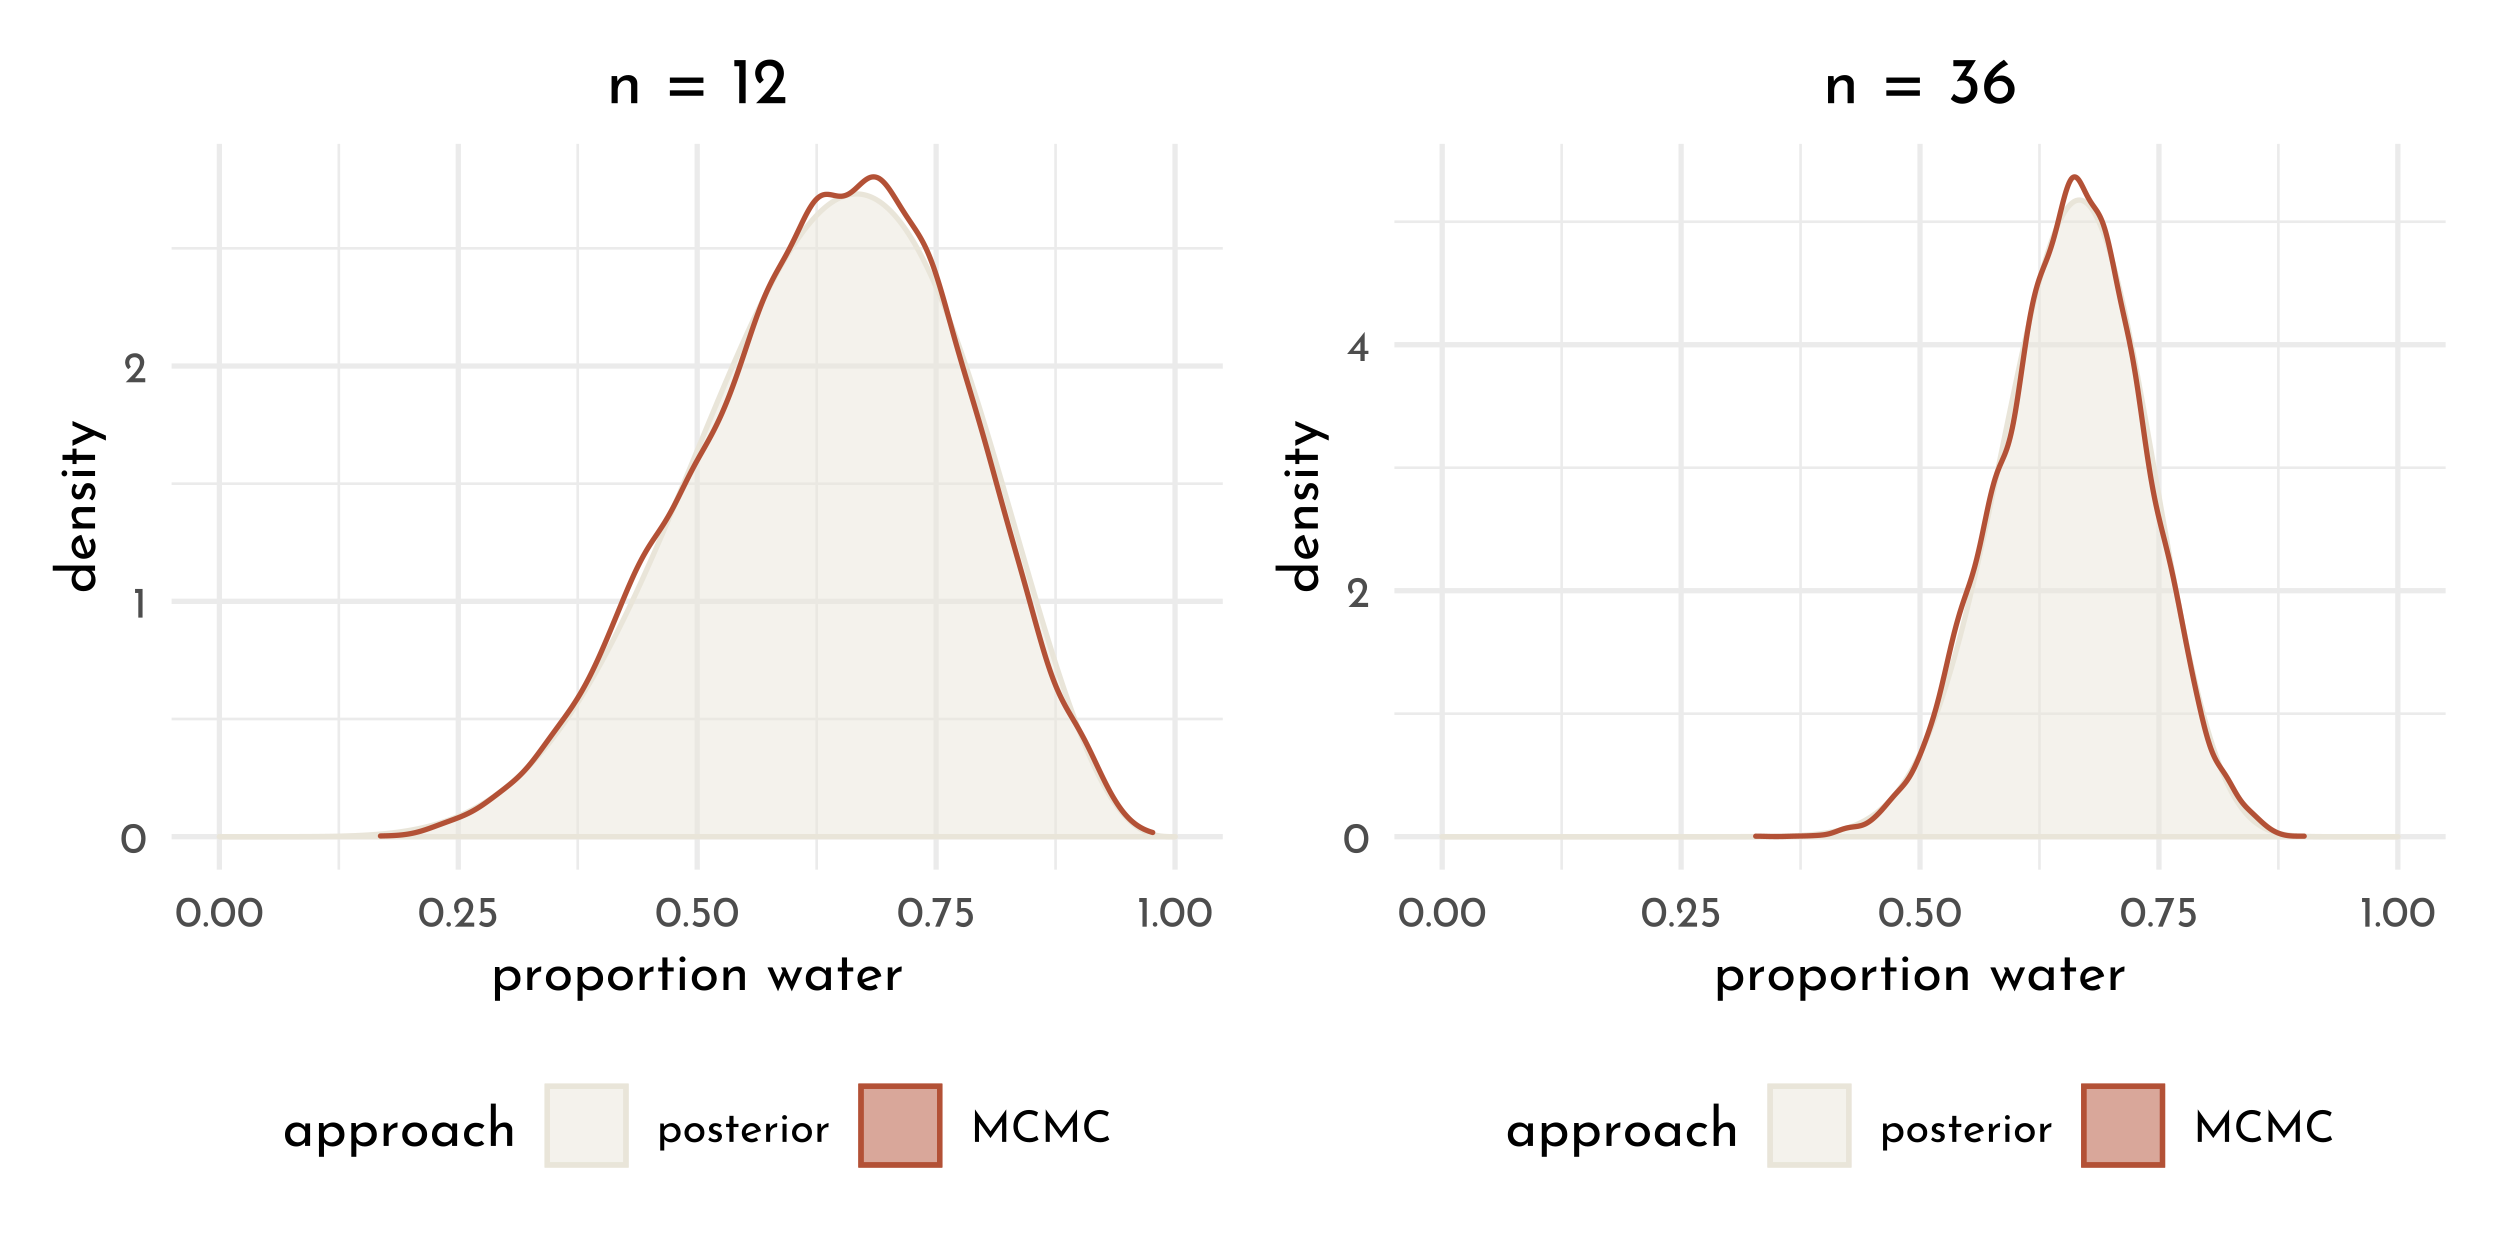 <?xml version="1.0" encoding="UTF-8"?>
<svg xmlns="http://www.w3.org/2000/svg" xmlns:xlink="http://www.w3.org/1999/xlink" width="504pt" height="252pt" viewBox="0 0 504 252" version="1.1">
<defs>
<g>
<symbol overflow="visible" id="glyph0-0">
<path style="stroke:none;" d=""/>
</symbol>
<symbol overflow="visible" id="glyph0-1">
<path style="stroke:none;" d="M 2.75 0.031 C 2.27 0.031 1.848 -0.086 1.484 -0.328 C 1.117 -0.566 0.832 -0.906 0.625 -1.344 C 0.414 -1.789 0.312 -2.316 0.312 -2.922 C 0.312 -3.879 0.523 -4.609 0.953 -5.109 C 1.391 -5.609 1.988 -5.852 2.75 -5.844 C 3.219 -5.844 3.633 -5.723 4 -5.484 C 4.375 -5.254 4.66 -4.914 4.859 -4.469 C 5.066 -4.031 5.172 -3.516 5.172 -2.922 C 5.172 -2.305 5.066 -1.773 4.859 -1.328 C 4.66 -0.891 4.375 -0.551 4 -0.312 C 3.633 -0.082 3.219 0.031 2.75 0.031 Z M 2.734 -0.797 C 3.234 -0.797 3.613 -0.988 3.875 -1.375 C 4.145 -1.758 4.285 -2.281 4.297 -2.938 C 4.285 -3.57 4.145 -4.078 3.875 -4.453 C 3.613 -4.836 3.234 -5.031 2.734 -5.031 C 2.242 -5.031 1.863 -4.836 1.594 -4.453 C 1.332 -4.078 1.203 -3.566 1.203 -2.922 C 1.203 -2.266 1.332 -1.742 1.594 -1.359 C 1.863 -0.984 2.242 -0.797 2.734 -0.797 Z M 2.734 -0.797 "/>
</symbol>
<symbol overflow="visible" id="glyph0-2">
<path style="stroke:none;" d="M 1.984 -5.781 L 1.984 0 L 1.125 0 L 1.125 -4.969 L 0.469 -4.969 L 0.469 -5.781 Z M 1.984 -5.781 "/>
</symbol>
<symbol overflow="visible" id="glyph0-3">
<path style="stroke:none;" d="M 4.422 -0.828 L 4.422 0 L 0.469 0 L 0.766 -0.297 C 1.359 -0.891 1.82 -1.367 2.156 -1.734 C 2.5 -2.109 2.781 -2.484 3 -2.859 C 3.227 -3.242 3.344 -3.602 3.344 -3.938 C 3.344 -4.301 3.234 -4.578 3.016 -4.766 C 2.805 -4.953 2.551 -5.047 2.25 -5.047 C 2.008 -5.047 1.805 -4.992 1.641 -4.891 C 1.484 -4.785 1.367 -4.656 1.297 -4.5 C 1.223 -4.352 1.188 -4.207 1.188 -4.062 C 1.188 -3.688 1.301 -3.375 1.531 -3.125 L 1.016 -2.656 C 0.816 -2.77 0.656 -2.969 0.531 -3.25 C 0.414 -3.531 0.359 -3.789 0.359 -4.031 C 0.359 -4.352 0.438 -4.656 0.594 -4.938 C 0.758 -5.219 0.992 -5.441 1.297 -5.609 C 1.609 -5.773 1.973 -5.859 2.391 -5.859 C 2.742 -5.859 3.062 -5.773 3.344 -5.609 C 3.625 -5.441 3.836 -5.219 3.984 -4.938 C 4.141 -4.656 4.219 -4.348 4.219 -4.016 C 4.219 -3.68 4.141 -3.344 3.984 -3 C 3.828 -2.664 3.629 -2.352 3.391 -2.062 C 3.16 -1.77 2.852 -1.406 2.469 -0.969 L 2.344 -0.828 Z M 4.422 -0.828 "/>
</symbol>
<symbol overflow="visible" id="glyph0-4">
<path style="stroke:none;" d="M 0.297 -0.469 C 0.297 -0.594 0.344 -0.703 0.438 -0.797 C 0.531 -0.891 0.641 -0.938 0.766 -0.938 C 0.879 -0.938 0.984 -0.891 1.078 -0.797 C 1.172 -0.703 1.219 -0.594 1.219 -0.469 C 1.219 -0.332 1.172 -0.219 1.078 -0.125 C 0.984 -0.039 0.879 0 0.766 0 C 0.641 0 0.531 -0.039 0.438 -0.125 C 0.344 -0.219 0.297 -0.332 0.297 -0.469 Z M 0.297 -0.469 "/>
</symbol>
<symbol overflow="visible" id="glyph0-5">
<path style="stroke:none;" d="M 2.266 -3.781 C 2.641 -3.781 2.961 -3.691 3.234 -3.516 C 3.516 -3.348 3.723 -3.125 3.859 -2.844 C 4.004 -2.562 4.078 -2.242 4.078 -1.891 C 4.078 -1.523 3.992 -1.191 3.828 -0.891 C 3.66 -0.598 3.43 -0.363 3.141 -0.188 C 2.848 -0.008 2.52 0.078 2.156 0.078 C 1.852 0.078 1.555 0.02 1.266 -0.094 C 0.984 -0.207 0.754 -0.352 0.578 -0.531 L 1.031 -1.203 C 1.145 -1.066 1.297 -0.957 1.484 -0.875 C 1.68 -0.789 1.879 -0.75 2.078 -0.75 C 2.398 -0.75 2.664 -0.852 2.875 -1.062 C 3.082 -1.27 3.188 -1.535 3.188 -1.859 C 3.188 -2.223 3.086 -2.516 2.891 -2.734 C 2.703 -2.953 2.426 -3.062 2.062 -3.062 C 1.863 -3.062 1.676 -3.031 1.5 -2.969 C 1.32 -2.914 1.133 -2.836 0.938 -2.734 L 0.938 -5.781 L 3.703 -5.781 L 3.703 -4.969 L 1.672 -4.969 L 1.672 -3.719 C 1.859 -3.758 2.055 -3.781 2.266 -3.781 Z M 2.266 -3.781 "/>
</symbol>
<symbol overflow="visible" id="glyph0-6">
<path style="stroke:none;" d="M 4.062 -5.781 L 1.734 0 L 0.781 0 L 2.812 -4.969 L 0.266 -4.969 L 0.266 -5.781 Z M 4.062 -5.781 "/>
</symbol>
<symbol overflow="visible" id="glyph0-7">
<path style="stroke:none;" d="M 3.016 -3.797 C 3.359 -3.797 3.664 -3.711 3.938 -3.547 C 4.219 -3.379 4.438 -3.145 4.594 -2.844 C 4.75 -2.551 4.828 -2.211 4.828 -1.828 C 4.828 -1.453 4.738 -1.117 4.562 -0.828 C 4.395 -0.535 4.16 -0.305 3.859 -0.141 C 3.566 0.016 3.238 0.094 2.875 0.094 C 2.602 0.094 2.348 0.035 2.109 -0.078 C 1.867 -0.191 1.676 -0.348 1.531 -0.547 L 1.531 1.75 L 0.719 1.75 L 0.719 -3.703 L 1.422 -3.703 L 1.5 -3.094 C 1.688 -3.301 1.91 -3.469 2.172 -3.594 C 2.43 -3.727 2.711 -3.797 3.016 -3.797 Z M 2.703 -0.578 C 2.93 -0.578 3.145 -0.629 3.344 -0.734 C 3.539 -0.836 3.695 -0.984 3.812 -1.172 C 3.938 -1.367 4 -1.586 4 -1.828 C 4 -2.066 3.941 -2.281 3.828 -2.469 C 3.723 -2.664 3.578 -2.816 3.391 -2.922 C 3.203 -3.035 2.992 -3.094 2.766 -3.094 C 2.453 -3.094 2.188 -3.004 1.969 -2.828 C 1.75 -2.66 1.602 -2.43 1.531 -2.141 L 1.531 -1.531 C 1.57 -1.25 1.703 -1.02 1.922 -0.844 C 2.148 -0.664 2.41 -0.578 2.703 -0.578 Z M 2.703 -0.578 "/>
</symbol>
<symbol overflow="visible" id="glyph0-8">
<path style="stroke:none;" d="M 0.391 -1.859 C 0.391 -2.211 0.477 -2.535 0.656 -2.828 C 0.832 -3.129 1.07 -3.363 1.375 -3.531 C 1.688 -3.707 2.035 -3.797 2.422 -3.797 C 2.805 -3.797 3.148 -3.707 3.453 -3.531 C 3.754 -3.363 3.988 -3.133 4.156 -2.844 C 4.32 -2.551 4.406 -2.223 4.406 -1.859 C 4.406 -1.492 4.32 -1.16 4.156 -0.859 C 3.988 -0.566 3.75 -0.332 3.438 -0.156 C 3.133 0.008 2.789 0.094 2.406 0.094 C 2.02 0.094 1.676 0.016 1.375 -0.141 C 1.07 -0.305 0.832 -0.535 0.656 -0.828 C 0.477 -1.129 0.391 -1.473 0.391 -1.859 Z M 1.219 -1.844 C 1.219 -1.613 1.27 -1.398 1.375 -1.203 C 1.477 -1.016 1.617 -0.863 1.797 -0.75 C 1.973 -0.645 2.172 -0.594 2.391 -0.594 C 2.734 -0.594 3.016 -0.711 3.234 -0.953 C 3.461 -1.191 3.578 -1.488 3.578 -1.844 C 3.578 -2.207 3.461 -2.508 3.234 -2.75 C 3.016 -2.988 2.734 -3.109 2.391 -3.109 C 2.172 -3.109 1.973 -3.051 1.797 -2.938 C 1.617 -2.82 1.477 -2.664 1.375 -2.469 C 1.27 -2.281 1.219 -2.07 1.219 -1.844 Z M 1.219 -1.844 "/>
</symbol>
<symbol overflow="visible" id="glyph0-9">
<path style="stroke:none;" d="M 1.734 0.078 C 1.473 0.078 1.219 0.031 0.969 -0.062 C 0.727 -0.156 0.531 -0.289 0.375 -0.469 L 0.734 -0.953 C 0.879 -0.805 1.031 -0.695 1.188 -0.625 C 1.352 -0.551 1.516 -0.516 1.672 -0.516 C 1.867 -0.516 2.023 -0.551 2.141 -0.625 C 2.266 -0.695 2.328 -0.812 2.328 -0.969 C 2.328 -1.094 2.289 -1.191 2.219 -1.266 C 2.145 -1.348 2.055 -1.406 1.953 -1.438 C 1.859 -1.477 1.695 -1.531 1.469 -1.594 C 0.844 -1.801 0.531 -2.16 0.531 -2.672 C 0.531 -2.973 0.645 -3.234 0.875 -3.453 C 1.102 -3.672 1.422 -3.781 1.828 -3.781 C 2.078 -3.781 2.301 -3.742 2.5 -3.672 C 2.707 -3.609 2.895 -3.508 3.062 -3.375 L 2.734 -2.875 C 2.641 -2.969 2.52 -3.039 2.375 -3.094 C 2.227 -3.156 2.094 -3.191 1.969 -3.203 C 1.801 -3.203 1.66 -3.16 1.547 -3.078 C 1.43 -3.004 1.375 -2.898 1.375 -2.766 C 1.375 -2.648 1.41 -2.555 1.484 -2.484 C 1.555 -2.41 1.633 -2.359 1.719 -2.328 C 1.801 -2.297 1.961 -2.238 2.203 -2.156 C 2.504 -2.062 2.738 -1.938 2.906 -1.781 C 3.07 -1.625 3.156 -1.41 3.156 -1.141 C 3.156 -0.785 3.031 -0.492 2.781 -0.266 C 2.539 -0.035 2.191 0.078 1.734 0.078 Z M 1.734 0.078 "/>
</symbol>
<symbol overflow="visible" id="glyph0-10">
<path style="stroke:none;" d="M 1.891 -5.25 L 1.891 -3.641 L 2.891 -3.641 L 2.891 -2.984 L 1.891 -2.984 L 1.891 0 L 1.062 0 L 1.062 -2.984 L 0.391 -2.984 L 0.391 -3.641 L 1.062 -3.641 L 1.062 -5.25 Z M 1.891 -5.25 "/>
</symbol>
<symbol overflow="visible" id="glyph0-11">
<path style="stroke:none;" d="M 2.422 -0.609 C 2.723 -0.609 3.02 -0.719 3.312 -0.938 L 3.688 -0.328 C 3.488 -0.191 3.273 -0.086 3.047 -0.016 C 2.828 0.055 2.613 0.094 2.406 0.094 C 2 0.094 1.645 0.008 1.344 -0.156 C 1.039 -0.32 0.805 -0.551 0.641 -0.844 C 0.473 -1.145 0.391 -1.477 0.391 -1.844 C 0.391 -2.207 0.477 -2.535 0.656 -2.828 C 0.844 -3.117 1.086 -3.352 1.391 -3.531 C 1.703 -3.707 2.047 -3.797 2.422 -3.797 C 2.891 -3.797 3.285 -3.656 3.609 -3.375 C 3.93 -3.094 4.148 -2.703 4.266 -2.203 L 1.375 -1.203 C 1.488 -1.016 1.633 -0.867 1.812 -0.766 C 1.988 -0.66 2.191 -0.609 2.422 -0.609 Z M 2.359 -3.141 C 2.023 -3.141 1.75 -3.02 1.531 -2.781 C 1.312 -2.551 1.203 -2.254 1.203 -1.891 C 1.203 -1.805 1.207 -1.738 1.219 -1.688 L 3.328 -2.469 C 3.242 -2.664 3.117 -2.828 2.953 -2.953 C 2.797 -3.078 2.598 -3.141 2.359 -3.141 Z M 2.359 -3.141 "/>
</symbol>
<symbol overflow="visible" id="glyph0-12">
<path style="stroke:none;" d="M 1.5 -2.781 C 1.594 -2.977 1.723 -3.148 1.891 -3.297 C 2.066 -3.453 2.254 -3.57 2.453 -3.656 C 2.648 -3.738 2.82 -3.785 2.969 -3.797 L 2.922 -2.969 C 2.66 -2.977 2.422 -2.926 2.203 -2.812 C 1.992 -2.695 1.828 -2.535 1.703 -2.328 C 1.586 -2.117 1.531 -1.895 1.531 -1.656 L 1.531 0 L 0.719 0 L 0.719 -3.641 L 1.438 -3.641 Z M 1.5 -2.781 "/>
</symbol>
<symbol overflow="visible" id="glyph0-13">
<path style="stroke:none;" d="M 1.531 -3.641 L 1.531 0 L 0.719 0 L 0.719 -3.641 Z M 0.641 -4.938 C 0.641 -5.07 0.688 -5.18 0.781 -5.266 C 0.883 -5.359 1.004 -5.406 1.141 -5.406 C 1.266 -5.406 1.375 -5.359 1.469 -5.266 C 1.57 -5.18 1.625 -5.07 1.625 -4.938 C 1.625 -4.812 1.57 -4.703 1.469 -4.609 C 1.375 -4.523 1.266 -4.484 1.141 -4.484 C 1.004 -4.484 0.883 -4.523 0.781 -4.609 C 0.688 -4.703 0.641 -4.812 0.641 -4.938 Z M 0.641 -4.938 "/>
</symbol>
<symbol overflow="visible" id="glyph0-14">
<path style="stroke:none;" d="M 7.234 -6.562 L 7.234 0 L 6.391 0 L 6.391 -4.109 L 4.062 -0.797 L 4.031 -0.797 L 1.734 -4 L 1.734 0 L 0.922 0 L 0.922 -6.562 L 4.062 -2.125 Z M 7.234 -6.562 "/>
</symbol>
<symbol overflow="visible" id="glyph0-15">
<path style="stroke:none;" d="M 5.594 -0.469 C 5.383 -0.332 5.125 -0.207 4.812 -0.094 C 4.5 0.02 4.156 0.078 3.781 0.078 C 3.133 0.078 2.562 -0.066 2.062 -0.359 C 1.562 -0.648 1.176 -1.035 0.906 -1.516 C 0.645 -2.004 0.516 -2.539 0.516 -3.125 C 0.516 -3.758 0.648 -4.328 0.922 -4.828 C 1.191 -5.328 1.566 -5.719 2.047 -6 C 2.523 -6.289 3.066 -6.438 3.672 -6.438 C 4.023 -6.438 4.359 -6.391 4.672 -6.297 C 4.984 -6.203 5.258 -6.078 5.5 -5.922 L 5.156 -5.125 C 4.676 -5.445 4.188 -5.609 3.688 -5.609 C 3.281 -5.609 2.898 -5.5 2.547 -5.281 C 2.203 -5.07 1.926 -4.781 1.719 -4.406 C 1.508 -4.031 1.406 -3.617 1.406 -3.172 C 1.406 -2.711 1.5 -2.297 1.688 -1.922 C 1.883 -1.555 2.16 -1.27 2.516 -1.062 C 2.867 -0.852 3.273 -0.75 3.734 -0.75 C 4.305 -0.75 4.801 -0.91 5.219 -1.234 Z M 5.594 -0.469 "/>
</symbol>
<symbol overflow="visible" id="glyph0-16">
<path style="stroke:none;" d="M 4.406 -2.062 L 4.406 -1.406 L 3.656 -1.406 L 3.656 0 L 2.797 0 L 2.797 -1.406 L 0.109 -1.406 L 3.641 -5.859 L 3.656 -5.859 L 3.656 -2.062 Z M 2.797 -2.062 L 2.797 -3.859 L 1.406 -2.062 Z M 2.797 -2.062 "/>
</symbol>
<symbol overflow="visible" id="glyph1-0">
<path style="stroke:none;" d=""/>
</symbol>
<symbol overflow="visible" id="glyph1-1">
<path style="stroke:none;" d="M 3.766 -4.734 C 4.191 -4.734 4.578 -4.629 4.922 -4.422 C 5.266 -4.223 5.535 -3.938 5.734 -3.562 C 5.93 -3.195 6.031 -2.77 6.031 -2.281 C 6.031 -1.812 5.926 -1.395 5.719 -1.031 C 5.508 -0.664 5.219 -0.383 4.844 -0.188 C 4.469 0.008 4.051 0.109 3.594 0.109 C 3.258 0.109 2.941 0.039 2.641 -0.094 C 2.336 -0.238 2.094 -0.438 1.906 -0.688 L 1.906 2.188 L 0.891 2.188 L 0.891 -4.625 L 1.781 -4.625 L 1.875 -3.859 C 2.102 -4.117 2.379 -4.328 2.703 -4.484 C 3.035 -4.648 3.391 -4.734 3.766 -4.734 Z M 3.391 -0.719 C 3.672 -0.719 3.93 -0.785 4.172 -0.922 C 4.422 -1.055 4.617 -1.242 4.766 -1.484 C 4.922 -1.723 5 -1.988 5 -2.281 C 5 -2.582 4.93 -2.852 4.797 -3.094 C 4.66 -3.332 4.473 -3.52 4.234 -3.656 C 4.004 -3.801 3.742 -3.875 3.453 -3.875 C 3.066 -3.875 2.734 -3.766 2.453 -3.547 C 2.18 -3.328 2 -3.035 1.906 -2.672 L 1.906 -1.906 C 1.969 -1.562 2.133 -1.273 2.406 -1.047 C 2.688 -0.828 3.016 -0.719 3.391 -0.719 Z M 3.391 -0.719 "/>
</symbol>
<symbol overflow="visible" id="glyph1-2">
<path style="stroke:none;" d="M 1.875 -3.469 C 2 -3.719 2.164 -3.938 2.375 -4.125 C 2.594 -4.32 2.82 -4.473 3.062 -4.578 C 3.312 -4.68 3.523 -4.734 3.703 -4.734 L 3.656 -3.719 C 3.332 -3.727 3.035 -3.66 2.766 -3.516 C 2.492 -3.367 2.281 -3.164 2.125 -2.906 C 1.977 -2.645 1.906 -2.367 1.906 -2.078 L 1.906 0 L 0.891 0 L 0.891 -4.547 L 1.797 -4.547 Z M 1.875 -3.469 "/>
</symbol>
<symbol overflow="visible" id="glyph1-3">
<path style="stroke:none;" d="M 0.5 -2.328 C 0.5 -2.766 0.602 -3.172 0.812 -3.547 C 1.031 -3.922 1.332 -4.211 1.719 -4.422 C 2.102 -4.629 2.539 -4.734 3.031 -4.734 C 3.508 -4.734 3.938 -4.629 4.312 -4.422 C 4.695 -4.211 4.992 -3.922 5.203 -3.547 C 5.41 -3.18 5.516 -2.773 5.516 -2.328 C 5.516 -1.867 5.41 -1.453 5.203 -1.078 C 4.992 -0.711 4.695 -0.422 4.312 -0.203 C 3.926 0.004 3.488 0.109 3 0.109 C 2.52 0.109 2.086 0.008 1.703 -0.188 C 1.328 -0.395 1.031 -0.68 0.812 -1.047 C 0.602 -1.41 0.5 -1.836 0.5 -2.328 Z M 1.531 -2.312 C 1.531 -2.02 1.594 -1.754 1.719 -1.516 C 1.844 -1.273 2.016 -1.082 2.234 -0.938 C 2.461 -0.801 2.711 -0.734 2.984 -0.734 C 3.41 -0.734 3.766 -0.883 4.047 -1.188 C 4.328 -1.488 4.469 -1.863 4.469 -2.312 C 4.469 -2.758 4.328 -3.133 4.047 -3.438 C 3.766 -3.738 3.41 -3.891 2.984 -3.891 C 2.711 -3.891 2.461 -3.816 2.234 -3.672 C 2.016 -3.535 1.844 -3.344 1.719 -3.094 C 1.594 -2.852 1.531 -2.594 1.531 -2.312 Z M 1.531 -2.312 "/>
</symbol>
<symbol overflow="visible" id="glyph1-4">
<path style="stroke:none;" d="M 2.359 -6.562 L 2.359 -4.547 L 3.609 -4.547 L 3.609 -3.734 L 2.359 -3.734 L 2.359 0 L 1.328 0 L 1.328 -3.734 L 0.5 -3.734 L 0.5 -4.547 L 1.328 -4.547 L 1.328 -6.562 Z M 2.359 -6.562 "/>
</symbol>
<symbol overflow="visible" id="glyph1-5">
<path style="stroke:none;" d="M 1.906 -4.547 L 1.906 0 L 0.891 0 L 0.891 -4.547 Z M 0.812 -6.188 C 0.812 -6.344 0.875 -6.477 1 -6.594 C 1.125 -6.707 1.266 -6.766 1.422 -6.766 C 1.586 -6.766 1.727 -6.707 1.844 -6.594 C 1.969 -6.477 2.031 -6.344 2.031 -6.188 C 2.031 -6.02 1.969 -5.879 1.844 -5.766 C 1.727 -5.66 1.586 -5.609 1.422 -5.609 C 1.266 -5.609 1.125 -5.66 1 -5.766 C 0.875 -5.879 0.812 -6.02 0.812 -6.188 Z M 0.812 -6.188 "/>
</symbol>
<symbol overflow="visible" id="glyph1-6">
<path style="stroke:none;" d="M 3.719 -4.734 C 4.145 -4.734 4.492 -4.602 4.766 -4.344 C 5.047 -4.094 5.191 -3.766 5.203 -3.359 L 5.203 0 L 4.172 0 L 4.172 -3.016 C 4.148 -3.273 4.07 -3.477 3.938 -3.625 C 3.801 -3.77 3.594 -3.844 3.312 -3.844 C 2.906 -3.844 2.566 -3.68 2.297 -3.359 C 2.035 -3.035 1.906 -2.629 1.906 -2.141 L 1.906 0 L 0.891 0 L 0.891 -4.547 L 1.812 -4.547 L 1.875 -3.672 C 2.039 -4.004 2.285 -4.266 2.609 -4.453 C 2.93 -4.641 3.301 -4.734 3.719 -4.734 Z M 3.719 -4.734 "/>
</symbol>
<symbol overflow="visible" id="glyph1-7">
<path style="stroke:none;" d=""/>
</symbol>
<symbol overflow="visible" id="glyph1-8">
<path style="stroke:none;" d="M 7.219 -4.547 L 5.109 0.281 L 3.656 -2.844 L 2.328 0.281 L 0.203 -4.547 L 1.219 -4.547 L 2.438 -1.797 L 3.281 -3.766 L 2.922 -4.547 L 3.812 -4.547 L 5.047 -1.734 L 6.203 -4.547 Z M 7.219 -4.547 "/>
</symbol>
<symbol overflow="visible" id="glyph1-9">
<path style="stroke:none;" d="M 5.562 -4.547 L 5.562 0 L 4.547 0 L 4.547 -0.75 C 4.379 -0.531 4.141 -0.332 3.828 -0.156 C 3.523 0.02 3.18 0.109 2.797 0.109 C 2.359 0.109 1.961 0.016 1.609 -0.172 C 1.266 -0.359 0.992 -0.629 0.797 -0.984 C 0.598 -1.348 0.5 -1.781 0.5 -2.281 C 0.5 -2.781 0.602 -3.211 0.812 -3.578 C 1.02 -3.953 1.301 -4.238 1.656 -4.438 C 2.008 -4.633 2.406 -4.734 2.844 -4.734 C 3.227 -4.734 3.562 -4.648 3.844 -4.484 C 4.133 -4.316 4.367 -4.098 4.547 -3.828 L 4.625 -4.547 Z M 3.062 -0.734 C 3.438 -0.734 3.758 -0.836 4.031 -1.047 C 4.301 -1.254 4.473 -1.539 4.547 -1.906 L 4.547 -2.812 C 4.453 -3.125 4.266 -3.379 3.984 -3.578 C 3.711 -3.785 3.395 -3.891 3.031 -3.891 C 2.758 -3.891 2.508 -3.82 2.281 -3.688 C 2.051 -3.562 1.867 -3.379 1.734 -3.141 C 1.598 -2.898 1.531 -2.629 1.531 -2.328 C 1.531 -2.035 1.598 -1.77 1.734 -1.531 C 1.879 -1.289 2.066 -1.098 2.297 -0.953 C 2.535 -0.805 2.789 -0.734 3.062 -0.734 Z M 3.062 -0.734 "/>
</symbol>
<symbol overflow="visible" id="glyph1-10">
<path style="stroke:none;" d="M 3.031 -0.766 C 3.406 -0.766 3.773 -0.898 4.141 -1.172 L 4.609 -0.406 C 4.367 -0.25 4.109 -0.125 3.828 -0.031 C 3.547 0.062 3.27 0.109 3 0.109 C 2.5 0.109 2.055 0.004 1.672 -0.203 C 1.297 -0.41 1.004 -0.695 0.797 -1.062 C 0.598 -1.426 0.5 -1.844 0.5 -2.312 C 0.5 -2.758 0.609 -3.164 0.828 -3.531 C 1.055 -3.906 1.363 -4.195 1.75 -4.406 C 2.133 -4.625 2.562 -4.734 3.031 -4.734 C 3.625 -4.734 4.117 -4.562 4.516 -4.219 C 4.91 -3.875 5.18 -3.391 5.328 -2.766 L 1.734 -1.5 C 1.859 -1.27 2.031 -1.086 2.25 -0.953 C 2.477 -0.828 2.738 -0.766 3.031 -0.766 Z M 2.953 -3.922 C 2.535 -3.922 2.188 -3.773 1.906 -3.484 C 1.633 -3.191 1.5 -2.816 1.5 -2.359 C 1.5 -2.254 1.504 -2.172 1.516 -2.109 L 4.172 -3.094 C 4.055 -3.344 3.898 -3.539 3.703 -3.688 C 3.504 -3.844 3.254 -3.922 2.953 -3.922 Z M 2.953 -3.922 "/>
</symbol>
<symbol overflow="visible" id="glyph1-11">
<path style="stroke:none;" d="M 4.594 -0.422 C 4.383 -0.254 4.141 -0.125 3.859 -0.031 C 3.578 0.062 3.285 0.109 2.984 0.109 C 2.492 0.109 2.062 0.008 1.688 -0.188 C 1.312 -0.383 1.02 -0.664 0.812 -1.031 C 0.602 -1.395 0.5 -1.812 0.5 -2.281 C 0.5 -2.75 0.609 -3.164 0.828 -3.531 C 1.047 -3.895 1.336 -4.176 1.703 -4.375 C 2.066 -4.57 2.461 -4.672 2.891 -4.672 C 3.586 -4.672 4.164 -4.484 4.625 -4.109 L 4.109 -3.438 C 3.961 -3.539 3.789 -3.629 3.594 -3.703 C 3.406 -3.785 3.203 -3.828 2.984 -3.828 C 2.711 -3.828 2.461 -3.758 2.234 -3.625 C 2.016 -3.488 1.836 -3.301 1.703 -3.062 C 1.578 -2.832 1.516 -2.57 1.516 -2.281 C 1.516 -2 1.582 -1.738 1.719 -1.5 C 1.852 -1.27 2.035 -1.082 2.266 -0.938 C 2.504 -0.801 2.773 -0.734 3.078 -0.734 C 3.453 -0.734 3.781 -0.844 4.062 -1.062 Z M 4.594 -0.422 "/>
</symbol>
<symbol overflow="visible" id="glyph1-12">
<path style="stroke:none;" d="M 3.719 -4.734 C 4.145 -4.734 4.492 -4.602 4.766 -4.344 C 5.047 -4.094 5.191 -3.766 5.203 -3.359 L 5.203 0 L 4.172 0 L 4.172 -3.016 C 4.148 -3.273 4.07 -3.477 3.938 -3.625 C 3.801 -3.77 3.594 -3.844 3.312 -3.844 C 3.051 -3.844 2.812 -3.77 2.594 -3.625 C 2.383 -3.477 2.219 -3.273 2.094 -3.016 C 1.969 -2.754 1.906 -2.461 1.906 -2.141 L 1.906 0 L 0.891 0 L 0.891 -8.531 L 1.891 -8.531 L 1.891 -3.734 C 2.055 -4.035 2.301 -4.273 2.625 -4.453 C 2.945 -4.641 3.312 -4.734 3.719 -4.734 Z M 3.719 -4.734 "/>
</symbol>
<symbol overflow="visible" id="glyph2-0">
<path style="stroke:none;" d=""/>
</symbol>
<symbol overflow="visible" id="glyph2-1">
<path style="stroke:none;" d="M -8.531 -5.641 L 0 -5.641 L 0 -4.609 L -0.719 -4.609 C -0.457 -4.391 -0.254 -4.117 -0.109 -3.797 C 0.035 -3.484 0.109 -3.133 0.109 -2.75 C 0.109 -2.32 0.008 -1.938 -0.188 -1.594 C -0.395 -1.25 -0.68 -0.977 -1.047 -0.781 C -1.422 -0.594 -1.852 -0.5 -2.344 -0.5 C -2.832 -0.5 -3.258 -0.598 -3.625 -0.797 C -3.988 -1.004 -4.266 -1.285 -4.453 -1.641 C -4.641 -2.004 -4.734 -2.414 -4.734 -2.875 C -4.734 -3.219 -4.66 -3.547 -4.516 -3.859 C -4.379 -4.18 -4.188 -4.438 -3.938 -4.625 L -8.531 -4.625 Z M -0.766 -3.062 C -0.766 -3.457 -0.867 -3.789 -1.078 -4.062 C -1.297 -4.344 -1.586 -4.523 -1.953 -4.609 L -2.812 -4.609 C -3.133 -4.523 -3.398 -4.336 -3.609 -4.047 C -3.816 -3.766 -3.922 -3.438 -3.922 -3.062 C -3.922 -2.789 -3.852 -2.535 -3.719 -2.297 C -3.582 -2.066 -3.395 -1.879 -3.156 -1.734 C -2.926 -1.598 -2.66 -1.531 -2.359 -1.531 C -2.055 -1.531 -1.785 -1.598 -1.547 -1.734 C -1.305 -1.879 -1.113 -2.066 -0.969 -2.297 C -0.832 -2.535 -0.766 -2.789 -0.766 -3.062 Z M -0.766 -3.062 "/>
</symbol>
<symbol overflow="visible" id="glyph2-2">
<path style="stroke:none;" d="M -0.766 -3.031 C -0.766 -3.406 -0.898 -3.773 -1.172 -4.141 L -0.406 -4.609 C -0.25 -4.367 -0.125 -4.109 -0.031 -3.828 C 0.062 -3.547 0.109 -3.27 0.109 -3 C 0.109 -2.5 0.004 -2.055 -0.203 -1.672 C -0.41 -1.297 -0.695 -1.004 -1.062 -0.797 C -1.426 -0.598 -1.844 -0.5 -2.312 -0.5 C -2.758 -0.5 -3.164 -0.609 -3.531 -0.828 C -3.906 -1.055 -4.195 -1.363 -4.406 -1.75 C -4.625 -2.133 -4.734 -2.562 -4.734 -3.031 C -4.734 -3.625 -4.562 -4.117 -4.219 -4.516 C -3.875 -4.91 -3.391 -5.18 -2.766 -5.328 L -1.5 -1.734 C -1.27 -1.859 -1.086 -2.031 -0.953 -2.25 C -0.828 -2.477 -0.766 -2.738 -0.766 -3.031 Z M -3.922 -2.953 C -3.922 -2.535 -3.773 -2.188 -3.484 -1.906 C -3.191 -1.633 -2.816 -1.5 -2.359 -1.5 C -2.254 -1.5 -2.172 -1.504 -2.109 -1.516 L -3.094 -4.172 C -3.344 -4.055 -3.539 -3.898 -3.688 -3.703 C -3.844 -3.504 -3.922 -3.254 -3.922 -2.953 Z M -3.922 -2.953 "/>
</symbol>
<symbol overflow="visible" id="glyph2-3">
<path style="stroke:none;" d="M -4.734 -3.719 C -4.734 -4.145 -4.602 -4.492 -4.344 -4.766 C -4.094 -5.047 -3.766 -5.191 -3.359 -5.203 L 0 -5.203 L 0 -4.172 L -3.016 -4.172 C -3.273 -4.148 -3.477 -4.07 -3.625 -3.938 C -3.77 -3.801 -3.844 -3.594 -3.844 -3.312 C -3.844 -2.906 -3.68 -2.566 -3.359 -2.297 C -3.035 -2.035 -2.629 -1.906 -2.141 -1.906 L 0 -1.906 L 0 -0.891 L -4.547 -0.891 L -4.547 -1.812 L -3.672 -1.875 C -4.004 -2.039 -4.266 -2.285 -4.453 -2.609 C -4.641 -2.93 -4.734 -3.301 -4.734 -3.719 Z M -4.734 -3.719 "/>
</symbol>
<symbol overflow="visible" id="glyph2-4">
<path style="stroke:none;" d="M 0.094 -2.172 C 0.094 -1.836 0.035 -1.52 -0.078 -1.219 C -0.191 -0.914 -0.363 -0.664 -0.594 -0.469 L -1.188 -0.906 C -1.008 -1.094 -0.875 -1.285 -0.781 -1.484 C -0.688 -1.691 -0.641 -1.895 -0.641 -2.094 C -0.641 -2.332 -0.688 -2.531 -0.781 -2.688 C -0.875 -2.844 -1.02 -2.922 -1.219 -2.922 C -1.375 -2.922 -1.5 -2.867 -1.594 -2.766 C -1.688 -2.672 -1.754 -2.562 -1.797 -2.438 C -1.848 -2.32 -1.914 -2.125 -2 -1.844 C -2.25 -1.062 -2.691 -0.672 -3.328 -0.672 C -3.711 -0.672 -4.039 -0.812 -4.312 -1.094 C -4.582 -1.375 -4.719 -1.77 -4.719 -2.281 C -4.719 -2.602 -4.676 -2.891 -4.594 -3.141 C -4.52 -3.391 -4.395 -3.617 -4.219 -3.828 L -3.594 -3.422 C -3.707 -3.305 -3.801 -3.156 -3.875 -2.969 C -3.957 -2.789 -4 -2.625 -4 -2.469 C -4 -2.258 -3.945 -2.082 -3.844 -1.938 C -3.75 -1.789 -3.617 -1.719 -3.453 -1.719 C -3.316 -1.719 -3.203 -1.766 -3.109 -1.859 C -3.016 -1.953 -2.945 -2.051 -2.906 -2.156 C -2.863 -2.258 -2.797 -2.461 -2.703 -2.766 C -2.578 -3.141 -2.414 -3.43 -2.219 -3.641 C -2.02 -3.848 -1.754 -3.953 -1.422 -3.953 C -0.984 -3.953 -0.617 -3.797 -0.328 -3.484 C -0.047 -3.18 0.094 -2.742 0.094 -2.172 Z M 0.094 -2.172 "/>
</symbol>
<symbol overflow="visible" id="glyph2-5">
<path style="stroke:none;" d="M -4.547 -1.906 L 0 -1.906 L 0 -0.891 L -4.547 -0.891 Z M -6.188 -0.812 C -6.344 -0.812 -6.477 -0.875 -6.594 -1 C -6.707 -1.125 -6.766 -1.266 -6.766 -1.422 C -6.766 -1.586 -6.707 -1.727 -6.594 -1.844 C -6.477 -1.969 -6.344 -2.031 -6.188 -2.031 C -6.02 -2.031 -5.879 -1.969 -5.766 -1.844 C -5.66 -1.727 -5.609 -1.586 -5.609 -1.422 C -5.609 -1.266 -5.66 -1.125 -5.766 -1 C -5.879 -0.875 -6.02 -0.812 -6.188 -0.812 Z M -6.188 -0.812 "/>
</symbol>
<symbol overflow="visible" id="glyph2-6">
<path style="stroke:none;" d="M -6.562 -2.359 L -4.547 -2.359 L -4.547 -3.609 L -3.734 -3.609 L -3.734 -2.359 L 0 -2.359 L 0 -1.328 L -3.734 -1.328 L -3.734 -0.5 L -4.547 -0.5 L -4.547 -1.328 L -6.562 -1.328 Z M -6.562 -2.359 "/>
</symbol>
<symbol overflow="visible" id="glyph2-7">
<path style="stroke:none;" d="M -4.547 -5.219 L 2.188 -2.281 L 2.188 -1.281 L -0.156 -2.328 L -4.547 -0.203 L -4.547 -1.359 L -1.312 -2.844 L -4.547 -4.281 Z M -4.547 -5.219 "/>
</symbol>
<symbol overflow="visible" id="glyph3-0">
<path style="stroke:none;" d=""/>
</symbol>
<symbol overflow="visible" id="glyph3-1">
<path style="stroke:none;" d="M 4.469 -5.672 C 4.977 -5.672 5.398 -5.52 5.734 -5.219 C 6.066 -4.914 6.238 -4.523 6.25 -4.047 L 6.25 0 L 5 0 L 5 -3.625 C 4.988 -3.926 4.895 -4.164 4.719 -4.344 C 4.551 -4.52 4.301 -4.613 3.969 -4.625 C 3.488 -4.625 3.086 -4.426 2.766 -4.031 C 2.453 -3.645 2.297 -3.156 2.297 -2.562 L 2.297 0 L 1.062 0 L 1.062 -5.469 L 2.172 -5.469 L 2.25 -4.406 C 2.445 -4.801 2.738 -5.109 3.125 -5.328 C 3.508 -5.555 3.957 -5.672 4.469 -5.672 Z M 4.469 -5.672 "/>
</symbol>
<symbol overflow="visible" id="glyph3-2">
<path style="stroke:none;" d=""/>
</symbol>
<symbol overflow="visible" id="glyph3-3">
<path style="stroke:none;" d="M 8.109 -5.172 L 8.109 -4.094 L 1.344 -4.094 L 1.344 -5.172 Z M 8.109 -2.594 L 8.109 -1.5 L 1.344 -1.5 L 1.344 -2.594 Z M 8.109 -2.594 "/>
</symbol>
<symbol overflow="visible" id="glyph3-4">
<path style="stroke:none;" d="M 2.984 -8.688 L 2.984 0 L 1.688 0 L 1.688 -7.453 L 0.703 -7.453 L 0.703 -8.688 Z M 2.984 -8.688 "/>
</symbol>
<symbol overflow="visible" id="glyph3-5">
<path style="stroke:none;" d="M 6.625 -1.234 L 6.625 0 L 0.719 0 L 1.156 -0.438 C 2.051 -1.332 2.75 -2.055 3.25 -2.609 C 3.75 -3.172 4.164 -3.734 4.5 -4.297 C 4.844 -4.867 5.016 -5.41 5.016 -5.922 C 5.016 -6.453 4.852 -6.859 4.531 -7.141 C 4.219 -7.422 3.832 -7.562 3.375 -7.562 C 3.02 -7.562 2.719 -7.484 2.469 -7.328 C 2.227 -7.18 2.051 -6.992 1.938 -6.766 C 1.832 -6.547 1.781 -6.32 1.781 -6.094 C 1.781 -5.52 1.953 -5.055 2.297 -4.703 L 1.516 -3.984 C 1.223 -4.16 0.988 -4.457 0.812 -4.875 C 0.633 -5.289 0.547 -5.688 0.547 -6.062 C 0.547 -6.539 0.664 -6.988 0.906 -7.406 C 1.145 -7.832 1.492 -8.172 1.953 -8.422 C 2.41 -8.672 2.957 -8.797 3.594 -8.797 C 4.125 -8.797 4.598 -8.672 5.016 -8.422 C 5.441 -8.172 5.77 -7.832 6 -7.406 C 6.227 -6.977 6.344 -6.516 6.344 -6.016 C 6.344 -5.516 6.223 -5.016 5.984 -4.516 C 5.742 -4.016 5.445 -3.539 5.094 -3.094 C 4.75 -2.656 4.285 -2.113 3.703 -1.469 L 3.516 -1.234 Z M 6.625 -1.234 "/>
</symbol>
<symbol overflow="visible" id="glyph3-6">
<path style="stroke:none;" d="M 3.781 -5.5 C 4.445 -5.457 4.992 -5.223 5.422 -4.797 C 5.859 -4.379 6.078 -3.742 6.078 -2.891 C 6.078 -2.297 5.938 -1.77 5.656 -1.312 C 5.383 -0.863 5.016 -0.516 4.547 -0.266 C 4.078 -0.016 3.562 0.109 3 0.109 C 2.582 0.109 2.16 0.02 1.734 -0.156 C 1.316 -0.332 0.973 -0.562 0.703 -0.844 L 1.359 -1.906 C 1.523 -1.688 1.758 -1.504 2.062 -1.359 C 2.363 -1.211 2.664 -1.141 2.969 -1.141 C 3.469 -1.141 3.891 -1.305 4.234 -1.641 C 4.578 -1.973 4.75 -2.414 4.75 -2.969 C 4.75 -3.457 4.602 -3.848 4.312 -4.141 C 4.02 -4.441 3.617 -4.594 3.109 -4.594 C 2.711 -4.594 2.336 -4.523 1.984 -4.391 L 1.938 -4.453 L 3.875 -7.453 L 1.219 -7.453 L 1.219 -8.688 L 5.766 -8.688 Z M 3.781 -5.5 "/>
</symbol>
<symbol overflow="visible" id="glyph3-7">
<path style="stroke:none;" d="M 4.047 -5.578 C 4.492 -5.578 4.914 -5.453 5.312 -5.203 C 5.719 -4.961 6.039 -4.629 6.281 -4.203 C 6.531 -3.785 6.656 -3.316 6.656 -2.797 C 6.656 -2.223 6.516 -1.719 6.234 -1.281 C 5.953 -0.844 5.578 -0.5 5.109 -0.25 C 4.641 -0.008 4.145 0.109 3.625 0.109 C 3.031 0.109 2.5 -0.031 2.031 -0.312 C 1.562 -0.594 1.188 -0.992 0.906 -1.516 C 0.633 -2.035 0.5 -2.645 0.5 -3.344 C 0.5 -4.383 0.867 -5.359 1.609 -6.266 C 2.359 -7.172 3.32 -8.004 4.5 -8.766 L 5.359 -7.828 C 4.578 -7.441 3.922 -6.988 3.391 -6.469 C 2.859 -5.957 2.473 -5.43 2.234 -4.891 C 2.691 -5.348 3.297 -5.578 4.047 -5.578 Z M 3.562 -1.047 C 4.062 -1.047 4.477 -1.207 4.812 -1.531 C 5.156 -1.852 5.328 -2.273 5.328 -2.797 C 5.328 -3.297 5.156 -3.703 4.812 -4.016 C 4.477 -4.328 4.062 -4.484 3.562 -4.484 C 3.25 -4.484 2.957 -4.414 2.688 -4.281 C 2.414 -4.145 2.203 -3.957 2.047 -3.719 C 1.891 -3.488 1.812 -3.238 1.812 -2.969 L 1.812 -2.734 C 1.812 -2.43 1.891 -2.148 2.047 -1.891 C 2.203 -1.629 2.414 -1.422 2.688 -1.266 C 2.957 -1.117 3.25 -1.047 3.562 -1.047 Z M 3.562 -1.047 "/>
</symbol>
</g>
<clipPath id="clip1">
  <path d="M 34.594 144 L 246.52 144 L 246.52 146 L 34.594 146 Z M 34.594 144 "/>
</clipPath>
<clipPath id="clip2">
  <path d="M 34.594 97 L 246.52 97 L 246.52 98 L 34.594 98 Z M 34.594 97 "/>
</clipPath>
<clipPath id="clip3">
  <path d="M 34.594 49 L 246.52 49 L 246.52 51 L 34.594 51 Z M 34.594 49 "/>
</clipPath>
<clipPath id="clip4">
  <path d="M 68 29.004 L 69 29.004 L 69 175.32 L 68 175.32 Z M 68 29.004 "/>
</clipPath>
<clipPath id="clip5">
  <path d="M 116 29.004 L 117 29.004 L 117 175.32 L 116 175.32 Z M 116 29.004 "/>
</clipPath>
<clipPath id="clip6">
  <path d="M 164 29.004 L 165 29.004 L 165 175.32 L 164 175.32 Z M 164 29.004 "/>
</clipPath>
<clipPath id="clip7">
  <path d="M 212 29.004 L 214 29.004 L 214 175.32 L 212 175.32 Z M 212 29.004 "/>
</clipPath>
<clipPath id="clip8">
  <path d="M 34.594 168 L 246.52 168 L 246.52 170 L 34.594 170 Z M 34.594 168 "/>
</clipPath>
<clipPath id="clip9">
  <path d="M 34.594 120 L 246.52 120 L 246.52 122 L 34.594 122 Z M 34.594 120 "/>
</clipPath>
<clipPath id="clip10">
  <path d="M 34.594 73 L 246.52 73 L 246.52 75 L 34.594 75 Z M 34.594 73 "/>
</clipPath>
<clipPath id="clip11">
  <path d="M 43 29.004 L 45 29.004 L 45 175.32 L 43 175.32 Z M 43 29.004 "/>
</clipPath>
<clipPath id="clip12">
  <path d="M 91 29.004 L 93 29.004 L 93 175.32 L 91 175.32 Z M 91 29.004 "/>
</clipPath>
<clipPath id="clip13">
  <path d="M 140 29.004 L 142 29.004 L 142 175.32 L 140 175.32 Z M 140 29.004 "/>
</clipPath>
<clipPath id="clip14">
  <path d="M 188 29.004 L 190 29.004 L 190 175.32 L 188 175.32 Z M 188 29.004 "/>
</clipPath>
<clipPath id="clip15">
  <path d="M 236 29.004 L 238 29.004 L 238 175.32 L 236 175.32 Z M 236 29.004 "/>
</clipPath>
<clipPath id="clip16">
  <path d="M 281.113 143 L 493.039 143 L 493.039 145 L 281.113 145 Z M 281.113 143 "/>
</clipPath>
<clipPath id="clip17">
  <path d="M 281.113 94 L 493.039 94 L 493.039 95 L 281.113 95 Z M 281.113 94 "/>
</clipPath>
<clipPath id="clip18">
  <path d="M 281.113 44 L 493.039 44 L 493.039 45 L 281.113 45 Z M 281.113 44 "/>
</clipPath>
<clipPath id="clip19">
  <path d="M 314 29.004 L 316 29.004 L 316 175.32 L 314 175.32 Z M 314 29.004 "/>
</clipPath>
<clipPath id="clip20">
  <path d="M 362 29.004 L 364 29.004 L 364 175.32 L 362 175.32 Z M 362 29.004 "/>
</clipPath>
<clipPath id="clip21">
  <path d="M 410 29.004 L 412 29.004 L 412 175.32 L 410 175.32 Z M 410 29.004 "/>
</clipPath>
<clipPath id="clip22">
  <path d="M 459 29.004 L 460 29.004 L 460 175.32 L 459 175.32 Z M 459 29.004 "/>
</clipPath>
<clipPath id="clip23">
  <path d="M 281.113 168 L 493.039 168 L 493.039 170 L 281.113 170 Z M 281.113 168 "/>
</clipPath>
<clipPath id="clip24">
  <path d="M 281.113 118 L 493.039 118 L 493.039 120 L 281.113 120 Z M 281.113 118 "/>
</clipPath>
<clipPath id="clip25">
  <path d="M 281.113 68 L 493.039 68 L 493.039 71 L 281.113 71 Z M 281.113 68 "/>
</clipPath>
<clipPath id="clip26">
  <path d="M 290 29.004 L 292 29.004 L 292 175.32 L 290 175.32 Z M 290 29.004 "/>
</clipPath>
<clipPath id="clip27">
  <path d="M 338 29.004 L 340 29.004 L 340 175.32 L 338 175.32 Z M 338 29.004 "/>
</clipPath>
<clipPath id="clip28">
  <path d="M 386 29.004 L 388 29.004 L 388 175.32 L 386 175.32 Z M 386 29.004 "/>
</clipPath>
<clipPath id="clip29">
  <path d="M 434 29.004 L 436 29.004 L 436 175.32 L 434 175.32 Z M 434 29.004 "/>
</clipPath>
<clipPath id="clip30">
  <path d="M 482 29.004 L 484 29.004 L 484 175.32 L 482 175.32 Z M 482 29.004 "/>
</clipPath>
</defs>
<g id="surface124">
<rect x="0" y="0" width="504" height="252" style="fill:rgb(100%,100%,100%);fill-opacity:1;stroke:none;"/>
<g clip-path="url(#clip1)" clip-rule="nonzero">
<path style="fill:none;stroke-width:0.533;stroke-linecap:butt;stroke-linejoin:round;stroke:rgb(92.157%,92.157%,92.157%);stroke-opacity:1;stroke-miterlimit:10;" d="M 34.594 144.949 L 246.52 144.949 "/>
</g>
<g clip-path="url(#clip2)" clip-rule="nonzero">
<path style="fill:none;stroke-width:0.533;stroke-linecap:butt;stroke-linejoin:round;stroke:rgb(92.157%,92.157%,92.157%);stroke-opacity:1;stroke-miterlimit:10;" d="M 34.594 97.508 L 246.52 97.508 "/>
</g>
<g clip-path="url(#clip3)" clip-rule="nonzero">
<path style="fill:none;stroke-width:0.533;stroke-linecap:butt;stroke-linejoin:round;stroke:rgb(92.157%,92.157%,92.157%);stroke-opacity:1;stroke-miterlimit:10;" d="M 34.594 50.066 L 246.52 50.066 "/>
</g>
<g clip-path="url(#clip4)" clip-rule="nonzero">
<path style="fill:none;stroke-width:0.533;stroke-linecap:butt;stroke-linejoin:round;stroke:rgb(92.157%,92.157%,92.157%);stroke-opacity:1;stroke-miterlimit:10;" d="M 68.309 175.324 L 68.309 29.004 "/>
</g>
<g clip-path="url(#clip5)" clip-rule="nonzero">
<path style="fill:none;stroke-width:0.533;stroke-linecap:butt;stroke-linejoin:round;stroke:rgb(92.157%,92.157%,92.157%);stroke-opacity:1;stroke-miterlimit:10;" d="M 116.473 175.324 L 116.473 29.004 "/>
</g>
<g clip-path="url(#clip6)" clip-rule="nonzero">
<path style="fill:none;stroke-width:0.533;stroke-linecap:butt;stroke-linejoin:round;stroke:rgb(92.157%,92.157%,92.157%);stroke-opacity:1;stroke-miterlimit:10;" d="M 164.641 175.324 L 164.641 29.004 "/>
</g>
<g clip-path="url(#clip7)" clip-rule="nonzero">
<path style="fill:none;stroke-width:0.533;stroke-linecap:butt;stroke-linejoin:round;stroke:rgb(92.157%,92.157%,92.157%);stroke-opacity:1;stroke-miterlimit:10;" d="M 212.805 175.324 L 212.805 29.004 "/>
</g>
<g clip-path="url(#clip8)" clip-rule="nonzero">
<path style="fill:none;stroke-width:1.067;stroke-linecap:butt;stroke-linejoin:round;stroke:rgb(92.157%,92.157%,92.157%);stroke-opacity:1;stroke-miterlimit:10;" d="M 34.594 168.672 L 246.52 168.672 "/>
</g>
<g clip-path="url(#clip9)" clip-rule="nonzero">
<path style="fill:none;stroke-width:1.067;stroke-linecap:butt;stroke-linejoin:round;stroke:rgb(92.157%,92.157%,92.157%);stroke-opacity:1;stroke-miterlimit:10;" d="M 34.594 121.23 L 246.52 121.23 "/>
</g>
<g clip-path="url(#clip10)" clip-rule="nonzero">
<path style="fill:none;stroke-width:1.067;stroke-linecap:butt;stroke-linejoin:round;stroke:rgb(92.157%,92.157%,92.157%);stroke-opacity:1;stroke-miterlimit:10;" d="M 34.594 73.789 L 246.52 73.789 "/>
</g>
<g clip-path="url(#clip11)" clip-rule="nonzero">
<path style="fill:none;stroke-width:1.067;stroke-linecap:butt;stroke-linejoin:round;stroke:rgb(92.157%,92.157%,92.157%);stroke-opacity:1;stroke-miterlimit:10;" d="M 44.227 175.324 L 44.227 29.004 "/>
</g>
<g clip-path="url(#clip12)" clip-rule="nonzero">
<path style="fill:none;stroke-width:1.067;stroke-linecap:butt;stroke-linejoin:round;stroke:rgb(92.157%,92.157%,92.157%);stroke-opacity:1;stroke-miterlimit:10;" d="M 92.391 175.324 L 92.391 29.004 "/>
</g>
<g clip-path="url(#clip13)" clip-rule="nonzero">
<path style="fill:none;stroke-width:1.067;stroke-linecap:butt;stroke-linejoin:round;stroke:rgb(92.157%,92.157%,92.157%);stroke-opacity:1;stroke-miterlimit:10;" d="M 140.559 175.324 L 140.559 29.004 "/>
</g>
<g clip-path="url(#clip14)" clip-rule="nonzero">
<path style="fill:none;stroke-width:1.067;stroke-linecap:butt;stroke-linejoin:round;stroke:rgb(92.157%,92.157%,92.157%);stroke-opacity:1;stroke-miterlimit:10;" d="M 188.723 175.324 L 188.723 29.004 "/>
</g>
<g clip-path="url(#clip15)" clip-rule="nonzero">
<path style="fill:none;stroke-width:1.067;stroke-linecap:butt;stroke-linejoin:round;stroke:rgb(92.157%,92.157%,92.157%);stroke-opacity:1;stroke-miterlimit:10;" d="M 236.887 175.324 L 236.887 29.004 "/>
</g>
<path style=" stroke:none;fill-rule:nonzero;fill:rgb(91.373%,89.804%,85.098%);fill-opacity:0.502;" d="M 44.227 168.672 L 55.809 168.672 L 56.195 168.668 L 58.512 168.668 L 58.898 168.664 L 60.055 168.664 L 60.441 168.66 L 60.828 168.66 L 61.215 168.656 L 61.602 168.656 L 61.988 168.652 L 62.371 168.652 L 63.531 168.641 L 63.918 168.641 L 64.305 168.637 L 64.688 168.629 L 65.848 168.617 L 66.234 168.609 L 66.621 168.605 L 67.008 168.598 L 67.391 168.59 L 68.164 168.574 L 68.551 168.562 L 68.938 168.555 L 69.324 168.543 L 69.707 168.531 L 70.48 168.508 L 70.867 168.492 L 71.254 168.48 L 71.641 168.465 L 72.023 168.445 L 72.41 168.43 L 73.184 168.391 L 73.57 168.367 L 73.957 168.348 L 74.34 168.324 L 75.887 168.215 L 76.273 168.184 L 76.66 168.148 L 77.043 168.117 L 77.43 168.078 L 77.816 168.043 L 78.203 168 L 78.59 167.961 L 78.977 167.918 L 79.359 167.871 L 79.746 167.824 L 80.133 167.773 L 80.906 167.664 L 81.293 167.605 L 81.676 167.547 L 82.062 167.484 L 82.836 167.352 L 83.223 167.281 L 83.609 167.207 L 83.992 167.133 L 84.766 166.969 L 85.152 166.883 L 85.539 166.793 L 86.312 166.605 L 86.695 166.504 L 87.082 166.402 L 87.469 166.297 L 88.242 166.07 L 88.629 165.949 L 89.012 165.828 L 89.785 165.57 L 90.172 165.434 L 90.559 165.293 L 90.945 165.148 L 91.328 165 L 91.715 164.848 L 92.488 164.527 L 92.875 164.359 L 93.262 164.184 L 93.645 164.008 L 94.031 163.824 L 94.418 163.633 L 94.805 163.438 L 95.191 163.238 L 95.578 163.035 L 95.965 162.824 L 96.348 162.605 L 96.734 162.383 L 97.121 162.156 L 97.508 161.922 L 97.895 161.68 L 98.281 161.434 L 98.664 161.18 L 99.051 160.922 L 99.438 160.656 L 99.824 160.387 L 100.211 160.105 L 100.598 159.82 L 100.98 159.527 L 101.367 159.23 L 101.754 158.926 L 102.141 158.613 L 102.527 158.293 L 102.914 157.965 L 103.301 157.633 L 103.684 157.293 L 104.07 156.945 L 104.457 156.59 L 104.844 156.227 L 105.23 155.855 L 105.617 155.477 L 106 155.094 L 106.387 154.699 L 106.773 154.301 L 107.16 153.891 L 107.547 153.477 L 107.934 153.051 L 108.316 152.621 L 108.703 152.18 L 109.09 151.734 L 109.477 151.277 L 109.863 150.816 L 110.25 150.344 L 110.633 149.863 L 111.02 149.375 L 111.406 148.879 L 111.793 148.375 L 112.18 147.863 L 112.566 147.344 L 112.953 146.816 L 113.336 146.281 L 113.723 145.734 L 114.109 145.18 L 114.496 144.621 L 114.883 144.051 L 115.27 143.473 L 115.652 142.887 L 116.039 142.293 L 116.426 141.691 L 116.812 141.082 L 117.199 140.461 L 117.586 139.836 L 117.969 139.203 L 118.355 138.559 L 118.742 137.906 L 119.129 137.25 L 119.516 136.582 L 119.902 135.906 L 120.285 135.227 L 120.672 134.535 L 121.059 133.836 L 121.445 133.133 L 121.832 132.418 L 122.219 131.695 L 122.605 130.969 L 122.988 130.23 L 123.375 129.488 L 123.762 128.738 L 124.148 127.98 L 124.535 127.215 L 124.922 126.445 L 125.305 125.664 L 125.691 124.879 L 126.078 124.086 L 126.465 123.289 L 126.852 122.48 L 127.238 121.668 L 127.621 120.852 L 128.008 120.027 L 128.395 119.195 L 128.781 118.359 L 129.168 117.52 L 129.555 116.668 L 129.938 115.816 L 130.324 114.957 L 130.711 114.094 L 131.098 113.227 L 131.484 112.352 L 131.871 111.473 L 132.258 110.59 L 132.641 109.699 L 133.027 108.809 L 133.414 107.914 L 134.188 106.109 L 134.574 105.203 L 134.957 104.293 L 135.344 103.379 L 136.117 101.543 L 136.504 100.621 L 136.891 99.695 L 137.273 98.77 L 138.434 95.98 L 139.207 94.113 L 139.59 93.176 L 139.977 92.242 L 140.363 91.305 L 140.75 90.371 L 141.137 89.434 L 141.523 88.5 L 141.91 87.562 L 142.293 86.629 L 142.68 85.699 L 143.066 84.766 L 143.453 83.836 L 144.227 81.984 L 144.609 81.059 L 144.996 80.137 L 145.383 79.223 L 145.77 78.305 L 146.156 77.395 L 146.543 76.488 L 146.926 75.586 L 147.312 74.688 L 147.699 73.793 L 148.086 72.902 L 148.473 72.016 L 148.859 71.137 L 149.242 70.266 L 149.629 69.398 L 150.016 68.539 L 150.402 67.684 L 150.789 66.836 L 151.176 65.996 L 151.562 65.164 L 151.945 64.34 L 152.332 63.52 L 152.719 62.711 L 153.105 61.914 L 153.492 61.121 L 153.879 60.34 L 154.262 59.566 L 154.648 58.805 L 155.035 58.051 L 155.422 57.309 L 155.809 56.578 L 156.195 55.859 L 156.578 55.148 L 156.965 54.453 L 157.352 53.766 L 157.738 53.094 L 158.125 52.434 L 158.512 51.785 L 158.895 51.148 L 159.281 50.527 L 159.668 49.918 L 160.055 49.324 L 160.441 48.742 L 160.828 48.176 L 161.215 47.625 L 161.598 47.086 L 161.984 46.566 L 162.371 46.059 L 162.758 45.57 L 163.145 45.094 L 163.531 44.637 L 163.914 44.195 L 164.301 43.77 L 164.688 43.363 L 165.074 42.973 L 165.461 42.598 L 165.848 42.242 L 166.23 41.906 L 166.617 41.586 L 167.004 41.285 L 167.391 41 L 167.777 40.738 L 168.164 40.492 L 168.547 40.266 L 168.934 40.059 L 169.32 39.871 L 169.707 39.703 L 170.094 39.559 L 170.48 39.43 L 170.867 39.324 L 171.25 39.234 L 171.637 39.172 L 172.023 39.125 L 172.41 39.102 L 172.797 39.098 L 173.184 39.113 L 173.566 39.152 L 173.953 39.215 L 174.34 39.297 L 174.727 39.398 L 175.113 39.523 L 175.5 39.668 L 175.883 39.84 L 176.27 40.027 L 176.656 40.242 L 177.043 40.477 L 177.43 40.73 L 177.816 41.008 L 178.199 41.309 L 178.586 41.633 L 178.973 41.977 L 179.359 42.344 L 179.746 42.734 L 180.133 43.145 L 180.52 43.578 L 180.902 44.031 L 181.289 44.508 L 181.676 45.008 L 182.062 45.531 L 182.449 46.074 L 182.836 46.637 L 183.219 47.223 L 183.605 47.832 L 183.992 48.461 L 184.379 49.109 L 184.766 49.781 L 185.152 50.477 L 185.535 51.188 L 185.922 51.922 L 186.309 52.68 L 186.695 53.453 L 187.082 54.25 L 187.469 55.066 L 187.852 55.898 L 188.238 56.754 L 188.625 57.629 L 189.012 58.523 L 189.398 59.434 L 189.785 60.363 L 190.172 61.312 L 190.555 62.281 L 190.941 63.262 L 191.328 64.266 L 191.715 65.285 L 192.102 66.32 L 192.488 67.371 L 192.871 68.438 L 193.258 69.523 L 193.645 70.621 L 194.031 71.734 L 194.418 72.863 L 194.805 74.004 L 195.188 75.16 L 195.574 76.328 L 195.961 77.512 L 196.348 78.707 L 196.734 79.914 L 197.121 81.129 L 197.508 82.359 L 197.891 83.598 L 198.277 84.848 L 198.664 86.105 L 199.051 87.375 L 199.438 88.652 L 199.824 89.934 L 200.207 91.227 L 200.594 92.527 L 200.98 93.832 L 201.367 95.141 L 201.754 96.457 L 202.141 97.781 L 202.523 99.105 L 202.91 100.434 L 203.684 103.098 L 204.457 105.77 L 204.84 107.109 L 206 111.117 L 206.773 113.781 L 207.16 115.105 L 207.543 116.43 L 207.93 117.75 L 208.316 119.062 L 208.703 120.371 L 209.09 121.672 L 209.477 122.965 L 209.859 124.254 L 210.246 125.531 L 210.633 126.801 L 211.02 128.059 L 211.406 129.309 L 211.793 130.547 L 212.176 131.773 L 212.562 132.988 L 212.949 134.191 L 213.336 135.379 L 213.723 136.551 L 214.109 137.711 L 214.492 138.855 L 214.879 139.984 L 215.266 141.098 L 215.652 142.191 L 216.039 143.27 L 216.426 144.328 L 216.812 145.371 L 217.195 146.391 L 217.582 147.395 L 217.969 148.375 L 218.355 149.34 L 218.742 150.277 L 219.129 151.199 L 219.512 152.094 L 219.898 152.969 L 220.285 153.82 L 220.672 154.652 L 221.059 155.457 L 221.445 156.238 L 221.828 156.996 L 222.215 157.73 L 222.602 158.438 L 222.988 159.125 L 223.375 159.781 L 223.762 160.418 L 224.145 161.027 L 224.531 161.609 L 224.918 162.168 L 225.305 162.703 L 225.691 163.211 L 226.078 163.691 L 226.465 164.148 L 226.848 164.582 L 227.234 164.988 L 227.621 165.375 L 228.008 165.73 L 228.395 166.066 L 228.781 166.375 L 229.164 166.664 L 229.551 166.93 L 229.938 167.172 L 230.324 167.391 L 230.711 167.59 L 231.098 167.77 L 231.48 167.93 L 231.867 168.07 L 232.254 168.191 L 232.641 168.297 L 233.027 168.387 L 233.414 168.461 L 233.797 168.523 L 234.184 168.57 L 234.57 168.605 L 234.957 168.633 L 235.344 168.652 L 235.73 168.664 L 236.117 168.668 L 236.5 168.672 L 236.887 168.672 Z M 44.227 168.672 "/>
<path style="fill:none;stroke-width:1.067;stroke-linecap:round;stroke-linejoin:round;stroke:rgb(91.373%,89.804%,85.098%);stroke-opacity:1;stroke-miterlimit:10;" d="M 44.227 168.672 L 55.809 168.672 L 56.195 168.668 L 58.512 168.668 L 58.898 168.664 L 60.055 168.664 L 60.441 168.66 L 60.828 168.66 L 61.215 168.656 L 61.602 168.656 L 61.988 168.652 L 62.371 168.652 L 63.531 168.641 L 63.918 168.641 L 64.305 168.637 L 64.688 168.629 L 65.848 168.617 L 66.234 168.609 L 66.621 168.605 L 67.008 168.598 L 67.391 168.59 L 68.164 168.574 L 68.551 168.562 L 68.938 168.555 L 69.324 168.543 L 69.707 168.531 L 70.48 168.508 L 70.867 168.492 L 71.254 168.48 L 71.641 168.465 L 72.023 168.445 L 72.41 168.43 L 73.184 168.391 L 73.57 168.367 L 73.957 168.348 L 74.34 168.324 L 75.887 168.215 L 76.273 168.184 L 76.66 168.148 L 77.043 168.117 L 77.43 168.078 L 77.816 168.043 L 78.203 168 L 78.59 167.961 L 78.977 167.918 L 79.359 167.871 L 79.746 167.824 L 80.133 167.773 L 80.906 167.664 L 81.293 167.605 L 81.676 167.547 L 82.062 167.484 L 82.836 167.352 L 83.223 167.281 L 83.609 167.207 L 83.992 167.133 L 84.766 166.969 L 85.152 166.883 L 85.539 166.793 L 86.312 166.605 L 86.695 166.504 L 87.082 166.402 L 87.469 166.297 L 88.242 166.07 L 88.629 165.949 L 89.012 165.828 L 89.785 165.57 L 90.172 165.434 L 90.559 165.293 L 90.945 165.148 L 91.328 165 L 91.715 164.848 L 92.488 164.527 L 92.875 164.359 L 93.262 164.184 L 93.645 164.008 L 94.031 163.824 L 94.418 163.633 L 94.805 163.438 L 95.191 163.238 L 95.578 163.035 L 95.965 162.824 L 96.348 162.605 L 96.734 162.383 L 97.121 162.156 L 97.508 161.922 L 97.895 161.68 L 98.281 161.434 L 98.664 161.18 L 99.051 160.922 L 99.438 160.656 L 99.824 160.387 L 100.211 160.105 L 100.598 159.82 L 100.98 159.527 L 101.367 159.23 L 101.754 158.926 L 102.141 158.613 L 102.527 158.293 L 102.914 157.965 L 103.301 157.633 L 103.684 157.293 L 104.07 156.945 L 104.457 156.59 L 104.844 156.227 L 105.23 155.855 L 105.617 155.477 L 106 155.094 L 106.387 154.699 L 106.773 154.301 L 107.16 153.891 L 107.547 153.477 L 107.934 153.051 L 108.316 152.621 L 108.703 152.18 L 109.09 151.734 L 109.477 151.277 L 109.863 150.816 L 110.25 150.344 L 110.633 149.863 L 111.02 149.375 L 111.406 148.879 L 111.793 148.375 L 112.18 147.863 L 112.566 147.344 L 112.953 146.816 L 113.336 146.281 L 113.723 145.734 L 114.109 145.18 L 114.496 144.621 L 114.883 144.051 L 115.27 143.473 L 115.652 142.887 L 116.039 142.293 L 116.426 141.691 L 116.812 141.082 L 117.199 140.461 L 117.586 139.836 L 117.969 139.203 L 118.355 138.559 L 118.742 137.906 L 119.129 137.25 L 119.516 136.582 L 119.902 135.906 L 120.285 135.227 L 120.672 134.535 L 121.059 133.836 L 121.445 133.133 L 121.832 132.418 L 122.219 131.695 L 122.605 130.969 L 122.988 130.23 L 123.375 129.488 L 123.762 128.738 L 124.148 127.98 L 124.535 127.215 L 124.922 126.445 L 125.305 125.664 L 125.691 124.879 L 126.078 124.086 L 126.465 123.289 L 126.852 122.48 L 127.238 121.668 L 127.621 120.852 L 128.008 120.027 L 128.395 119.195 L 128.781 118.359 L 129.168 117.52 L 129.555 116.668 L 129.938 115.816 L 130.324 114.957 L 130.711 114.094 L 131.098 113.227 L 131.484 112.352 L 131.871 111.473 L 132.258 110.59 L 132.641 109.699 L 133.027 108.809 L 133.414 107.914 L 134.188 106.109 L 134.574 105.203 L 134.957 104.293 L 135.344 103.379 L 136.117 101.543 L 136.504 100.621 L 136.891 99.695 L 137.273 98.77 L 138.434 95.98 L 139.207 94.113 L 139.59 93.176 L 139.977 92.242 L 140.363 91.305 L 140.75 90.371 L 141.137 89.434 L 141.523 88.5 L 141.91 87.562 L 142.293 86.629 L 142.68 85.699 L 143.066 84.766 L 143.453 83.836 L 144.227 81.984 L 144.609 81.059 L 144.996 80.137 L 145.383 79.223 L 145.77 78.305 L 146.156 77.395 L 146.543 76.488 L 146.926 75.586 L 147.312 74.688 L 147.699 73.793 L 148.086 72.902 L 148.473 72.016 L 148.859 71.137 L 149.242 70.266 L 149.629 69.398 L 150.016 68.539 L 150.402 67.684 L 150.789 66.836 L 151.176 65.996 L 151.562 65.164 L 151.945 64.34 L 152.332 63.52 L 152.719 62.711 L 153.105 61.914 L 153.492 61.121 L 153.879 60.34 L 154.262 59.566 L 154.648 58.805 L 155.035 58.051 L 155.422 57.309 L 155.809 56.578 L 156.195 55.859 L 156.578 55.148 L 156.965 54.453 L 157.352 53.766 L 157.738 53.094 L 158.125 52.434 L 158.512 51.785 L 158.895 51.148 L 159.281 50.527 L 159.668 49.918 L 160.055 49.324 L 160.441 48.742 L 160.828 48.176 L 161.215 47.625 L 161.598 47.086 L 161.984 46.566 L 162.371 46.059 L 162.758 45.57 L 163.145 45.094 L 163.531 44.637 L 163.914 44.195 L 164.301 43.77 L 164.688 43.363 L 165.074 42.973 L 165.461 42.598 L 165.848 42.242 L 166.23 41.906 L 166.617 41.586 L 167.004 41.285 L 167.391 41 L 167.777 40.738 L 168.164 40.492 L 168.547 40.266 L 168.934 40.059 L 169.32 39.871 L 169.707 39.703 L 170.094 39.559 L 170.48 39.43 L 170.867 39.324 L 171.25 39.234 L 171.637 39.172 L 172.023 39.125 L 172.41 39.102 L 172.797 39.098 L 173.184 39.113 L 173.566 39.152 L 173.953 39.215 L 174.34 39.297 L 174.727 39.398 L 175.113 39.523 L 175.5 39.668 L 175.883 39.84 L 176.27 40.027 L 176.656 40.242 L 177.043 40.477 L 177.43 40.73 L 177.816 41.008 L 178.199 41.309 L 178.586 41.633 L 178.973 41.977 L 179.359 42.344 L 179.746 42.734 L 180.133 43.145 L 180.52 43.578 L 180.902 44.031 L 181.289 44.508 L 181.676 45.008 L 182.062 45.531 L 182.449 46.074 L 182.836 46.637 L 183.219 47.223 L 183.605 47.832 L 183.992 48.461 L 184.379 49.109 L 184.766 49.781 L 185.152 50.477 L 185.535 51.188 L 185.922 51.922 L 186.309 52.68 L 186.695 53.453 L 187.082 54.25 L 187.469 55.066 L 187.852 55.898 L 188.238 56.754 L 188.625 57.629 L 189.012 58.523 L 189.398 59.434 L 189.785 60.363 L 190.172 61.312 L 190.555 62.281 L 190.941 63.262 L 191.328 64.266 L 191.715 65.285 L 192.102 66.32 L 192.488 67.371 L 192.871 68.438 L 193.258 69.523 L 193.645 70.621 L 194.031 71.734 L 194.418 72.863 L 194.805 74.004 L 195.188 75.16 L 195.574 76.328 L 195.961 77.512 L 196.348 78.707 L 196.734 79.914 L 197.121 81.129 L 197.508 82.359 L 197.891 83.598 L 198.277 84.848 L 198.664 86.105 L 199.051 87.375 L 199.438 88.652 L 199.824 89.934 L 200.207 91.227 L 200.594 92.527 L 200.98 93.832 L 201.367 95.141 L 201.754 96.457 L 202.141 97.781 L 202.523 99.105 L 202.91 100.434 L 203.684 103.098 L 204.457 105.77 L 204.84 107.109 L 206 111.117 L 206.773 113.781 L 207.16 115.105 L 207.543 116.43 L 207.93 117.75 L 208.316 119.062 L 208.703 120.371 L 209.09 121.672 L 209.477 122.965 L 209.859 124.254 L 210.246 125.531 L 210.633 126.801 L 211.02 128.059 L 211.406 129.309 L 211.793 130.547 L 212.176 131.773 L 212.562 132.988 L 212.949 134.191 L 213.336 135.379 L 213.723 136.551 L 214.109 137.711 L 214.492 138.855 L 214.879 139.984 L 215.266 141.098 L 215.652 142.191 L 216.039 143.27 L 216.426 144.328 L 216.812 145.371 L 217.195 146.391 L 217.582 147.395 L 217.969 148.375 L 218.355 149.34 L 218.742 150.277 L 219.129 151.199 L 219.512 152.094 L 219.898 152.969 L 220.285 153.82 L 220.672 154.652 L 221.059 155.457 L 221.445 156.238 L 221.828 156.996 L 222.215 157.73 L 222.602 158.438 L 222.988 159.125 L 223.375 159.781 L 223.762 160.418 L 224.145 161.027 L 224.531 161.609 L 224.918 162.168 L 225.305 162.703 L 225.691 163.211 L 226.078 163.691 L 226.465 164.148 L 226.848 164.582 L 227.234 164.988 L 227.621 165.375 L 228.008 165.73 L 228.395 166.066 L 228.781 166.375 L 229.164 166.664 L 229.551 166.93 L 229.938 167.172 L 230.324 167.391 L 230.711 167.59 L 231.098 167.77 L 231.48 167.93 L 231.867 168.07 L 232.254 168.191 L 232.641 168.297 L 233.027 168.387 L 233.414 168.461 L 233.797 168.523 L 234.184 168.57 L 234.57 168.605 L 234.957 168.633 L 235.344 168.652 L 235.73 168.664 L 236.117 168.668 L 236.5 168.672 L 236.887 168.672 "/>
<path style="fill:none;stroke-width:1.067;stroke-linecap:round;stroke-linejoin:round;stroke:rgb(91.373%,89.804%,85.098%);stroke-opacity:1;stroke-miterlimit:10;" d="M 236.887 168.672 L 44.227 168.672 "/>
<path style="fill:none;stroke-width:1.067;stroke-linecap:round;stroke-linejoin:round;stroke:rgb(70.196%,31.765%,21.176%);stroke-opacity:1;stroke-miterlimit:10;" d="M 76.699 168.531 L 78.223 168.492 L 78.832 168.469 L 79.441 168.438 L 80.051 168.398 L 80.355 168.375 L 80.965 168.32 L 81.27 168.285 L 81.879 168.207 L 82.184 168.16 L 82.488 168.109 L 82.793 168.055 L 83.098 167.996 L 83.402 167.93 L 83.707 167.859 L 84.012 167.785 L 84.316 167.707 L 84.926 167.535 L 85.23 167.441 L 85.84 167.246 L 86.145 167.141 L 86.449 167.039 L 87.363 166.711 L 88.582 166.258 L 88.887 166.148 L 89.496 165.922 L 89.801 165.812 L 90.105 165.699 L 90.41 165.59 L 91.02 165.363 L 91.324 165.254 L 91.629 165.141 L 92.238 164.906 L 92.848 164.664 L 93.457 164.406 L 93.762 164.27 L 94.066 164.129 L 94.371 163.984 L 94.676 163.832 L 94.98 163.676 L 95.285 163.512 L 95.59 163.34 L 95.895 163.164 L 96.199 162.98 L 96.504 162.789 L 96.809 162.594 L 97.113 162.395 L 97.418 162.188 L 97.723 161.977 L 98.027 161.762 L 98.332 161.543 L 98.941 161.098 L 99.246 160.871 L 100.465 159.949 L 101.684 159.012 L 102.598 158.285 L 102.902 158.035 L 103.512 157.52 L 103.816 157.25 L 104.121 156.977 L 104.426 156.691 L 104.73 156.398 L 105.035 156.094 L 105.34 155.781 L 105.645 155.457 L 105.949 155.121 L 106.254 154.777 L 106.559 154.422 L 106.863 154.055 L 107.168 153.68 L 107.473 153.297 L 107.777 152.906 L 108.387 152.102 L 108.691 151.691 L 108.996 151.277 L 109.605 150.441 L 110.52 149.176 L 110.824 148.758 L 111.129 148.336 L 112.043 147.082 L 112.348 146.668 L 113.566 144.996 L 113.871 144.574 L 114.48 143.715 L 114.785 143.277 L 115.09 142.836 L 115.395 142.383 L 115.699 141.922 L 116.004 141.449 L 116.309 140.969 L 116.613 140.473 L 116.918 139.969 L 117.223 139.449 L 117.527 138.914 L 117.832 138.367 L 118.137 137.809 L 118.441 137.234 L 118.746 136.648 L 119.051 136.043 L 119.355 135.43 L 119.66 134.797 L 119.965 134.156 L 120.27 133.504 L 120.574 132.84 L 120.879 132.164 L 121.184 131.48 L 121.488 130.785 L 121.793 130.082 L 122.098 129.375 L 122.402 128.656 L 122.707 127.934 L 123.012 127.207 L 123.316 126.477 L 123.621 125.738 L 123.926 125.004 L 124.23 124.262 L 124.535 123.523 L 124.84 122.781 L 125.449 121.305 L 126.059 119.844 L 126.363 119.125 L 126.668 118.41 L 126.973 117.711 L 127.277 117.02 L 127.582 116.34 L 127.887 115.672 L 128.191 115.023 L 128.496 114.395 L 128.801 113.781 L 129.105 113.188 L 129.41 112.609 L 129.715 112.051 L 130.02 111.512 L 130.32 110.992 L 130.625 110.488 L 130.93 109.996 L 131.234 109.52 L 131.539 109.051 L 131.844 108.594 L 132.758 107.234 L 133.062 106.773 L 133.367 106.309 L 133.672 105.836 L 133.977 105.352 L 134.281 104.852 L 134.586 104.336 L 134.891 103.809 L 135.195 103.266 L 135.5 102.707 L 135.805 102.133 L 136.109 101.543 L 136.414 100.945 L 136.719 100.34 L 137.633 98.488 L 137.938 97.867 L 138.547 96.641 L 138.852 96.039 L 139.156 95.441 L 139.461 94.852 L 139.766 94.277 L 140.07 93.707 L 140.375 93.148 L 140.68 92.598 L 140.984 92.051 L 141.289 91.512 L 141.594 90.977 L 142.508 89.359 L 142.812 88.812 L 143.117 88.254 L 143.422 87.688 L 143.727 87.109 L 144.031 86.516 L 144.336 85.906 L 144.641 85.281 L 144.945 84.641 L 145.25 83.98 L 145.555 83.297 L 145.859 82.594 L 146.164 81.875 L 146.469 81.137 L 146.773 80.379 L 147.078 79.602 L 147.383 78.805 L 147.688 77.988 L 147.992 77.156 L 148.297 76.312 L 148.602 75.449 L 148.906 74.578 L 149.211 73.691 L 149.516 72.797 L 150.125 70.984 L 150.43 70.074 L 150.734 69.16 L 151.344 67.348 L 151.648 66.453 L 151.953 65.57 L 152.258 64.703 L 152.562 63.848 L 152.867 63.02 L 153.172 62.211 L 153.477 61.426 L 153.781 60.664 L 154.086 59.93 L 154.391 59.219 L 154.695 58.535 L 155 57.883 L 155.305 57.25 L 155.609 56.637 L 155.914 56.047 L 156.219 55.469 L 156.523 54.91 L 156.828 54.359 L 158.047 52.188 L 158.352 51.637 L 158.656 51.074 L 158.961 50.5 L 159.266 49.918 L 159.57 49.32 L 159.875 48.711 L 160.18 48.09 L 160.484 47.461 L 161.094 46.18 L 161.703 44.906 L 162.008 44.281 L 162.312 43.672 L 162.617 43.086 L 162.922 42.527 L 163.227 42 L 163.531 41.512 L 163.836 41.059 L 164.141 40.656 L 164.445 40.305 L 164.75 40 L 165.055 39.746 L 165.359 39.543 L 165.664 39.383 L 165.969 39.273 L 166.273 39.207 L 166.578 39.18 L 166.883 39.184 L 167.188 39.211 L 167.492 39.258 L 167.797 39.316 L 168.102 39.383 L 168.406 39.445 L 168.711 39.5 L 169.016 39.543 L 169.32 39.562 L 169.625 39.562 L 169.93 39.527 L 170.234 39.461 L 170.539 39.363 L 170.844 39.234 L 171.148 39.074 L 171.453 38.883 L 171.758 38.66 L 172.062 38.414 L 172.367 38.152 L 172.672 37.875 L 173.281 37.305 L 173.586 37.023 L 173.891 36.754 L 174.195 36.5 L 174.5 36.27 L 174.805 36.07 L 175.109 35.902 L 175.414 35.773 L 175.719 35.691 L 176.023 35.656 L 176.328 35.664 L 176.633 35.723 L 176.938 35.828 L 177.242 35.98 L 177.547 36.191 L 177.852 36.445 L 178.156 36.738 L 178.461 37.07 L 178.766 37.438 L 179.07 37.836 L 179.375 38.266 L 179.68 38.719 L 179.984 39.188 L 180.289 39.668 L 180.594 40.156 L 180.898 40.648 L 181.203 41.145 L 181.508 41.637 L 181.812 42.125 L 182.117 42.605 L 182.422 43.082 L 182.727 43.551 L 183.336 44.465 L 183.641 44.914 L 183.945 45.367 L 184.25 45.824 L 184.555 46.285 L 184.859 46.758 L 185.164 47.246 L 185.469 47.758 L 185.773 48.293 L 186.078 48.855 L 186.383 49.449 L 186.688 50.082 L 186.992 50.758 L 187.297 51.473 L 187.602 52.23 L 187.906 53.027 L 188.211 53.863 L 188.512 54.742 L 188.816 55.668 L 189.121 56.625 L 189.426 57.613 L 189.73 58.629 L 190.035 59.668 L 190.34 60.727 L 190.645 61.801 L 190.949 62.887 L 191.559 65.074 L 192.168 67.254 L 192.473 68.336 L 192.777 69.41 L 193.082 70.477 L 193.387 71.531 L 193.691 72.574 L 193.996 73.613 L 194.301 74.641 L 194.605 75.66 L 194.91 76.676 L 196.129 80.723 L 196.434 81.742 L 196.738 82.766 L 197.043 83.793 L 197.348 84.828 L 197.652 85.875 L 197.957 86.926 L 198.262 87.988 L 198.566 89.062 L 198.871 90.141 L 199.176 91.227 L 199.48 92.32 L 199.785 93.418 L 200.09 94.52 L 200.395 95.625 L 200.699 96.734 L 201.004 97.84 L 201.309 98.949 L 201.918 101.152 L 202.223 102.25 L 202.527 103.344 L 202.832 104.43 L 203.441 106.594 L 203.746 107.668 L 204.051 108.738 L 204.66 110.871 L 204.965 111.941 L 205.27 113.008 L 205.574 114.078 L 205.879 115.152 L 206.184 116.23 L 206.488 117.312 L 206.793 118.398 L 207.098 119.488 L 207.707 121.684 L 208.012 122.785 L 208.621 124.98 L 208.926 126.074 L 209.23 127.16 L 209.535 128.23 L 209.84 129.289 L 210.145 130.328 L 210.449 131.344 L 210.754 132.34 L 211.059 133.305 L 211.363 134.234 L 211.668 135.133 L 211.973 135.996 L 212.277 136.824 L 212.582 137.617 L 212.887 138.375 L 213.191 139.09 L 213.496 139.773 L 213.801 140.422 L 214.105 141.047 L 214.41 141.645 L 214.715 142.219 L 215.02 142.77 L 215.324 143.309 L 215.629 143.832 L 215.934 144.352 L 216.543 145.383 L 216.848 145.902 L 217.152 146.43 L 217.457 146.961 L 217.762 147.508 L 218.066 148.062 L 218.371 148.633 L 218.676 149.211 L 218.98 149.809 L 219.285 150.414 L 219.59 151.031 L 219.895 151.66 L 220.199 152.293 L 220.504 152.934 L 221.418 154.867 L 221.723 155.508 L 222.027 156.145 L 222.332 156.773 L 222.637 157.391 L 222.941 157.996 L 223.246 158.586 L 223.551 159.164 L 223.855 159.727 L 224.16 160.27 L 224.465 160.793 L 224.77 161.297 L 225.074 161.781 L 225.379 162.246 L 225.684 162.691 L 225.988 163.113 L 226.293 163.516 L 226.598 163.895 L 226.902 164.254 L 227.207 164.594 L 227.512 164.914 L 227.816 165.215 L 228.121 165.496 L 228.426 165.754 L 228.73 166 L 229.035 166.227 L 229.34 166.438 L 229.645 166.633 L 229.949 166.816 L 230.254 166.98 L 230.559 167.137 L 230.863 167.277 L 231.168 167.406 L 231.473 167.527 L 231.777 167.641 L 232.082 167.738 L 232.387 167.832 "/>
<g style="fill:rgb(30.196%,30.196%,30.196%);fill-opacity:1;">
  <use xlink:href="#glyph0-1" x="24.168" y="171.953"/>
</g>
<g style="fill:rgb(30.196%,30.196%,30.196%);fill-opacity:1;">
  <use xlink:href="#glyph0-2" x="26.758" y="124.512"/>
</g>
<g style="fill:rgb(30.196%,30.196%,30.196%);fill-opacity:1;">
  <use xlink:href="#glyph0-3" x="24.863" y="77.07"/>
</g>
<g style="fill:rgb(30.196%,30.196%,30.196%);fill-opacity:1;">
  <use xlink:href="#glyph0-1" x="35.246" y="186.82"/>
  <use xlink:href="#glyph0-4" x="40.737" y="186.82"/>
  <use xlink:href="#glyph0-1" x="42.224" y="186.82"/>
  <use xlink:href="#glyph0-1" x="47.716" y="186.82"/>
</g>
<g style="fill:rgb(30.196%,30.196%,30.196%);fill-opacity:1;">
  <use xlink:href="#glyph0-1" x="84.203" y="186.82"/>
  <use xlink:href="#glyph0-4" x="89.694" y="186.82"/>
  <use xlink:href="#glyph0-3" x="91.182" y="186.82"/>
  <use xlink:href="#glyph0-5" x="95.978" y="186.82"/>
</g>
<g style="fill:rgb(30.196%,30.196%,30.196%);fill-opacity:1;">
  <use xlink:href="#glyph0-1" x="132.023" y="186.82"/>
  <use xlink:href="#glyph0-4" x="137.515" y="186.82"/>
  <use xlink:href="#glyph0-5" x="139.002" y="186.82"/>
  <use xlink:href="#glyph0-1" x="143.604" y="186.82"/>
</g>
<g style="fill:rgb(30.196%,30.196%,30.196%);fill-opacity:1;">
  <use xlink:href="#glyph0-1" x="180.777" y="186.82"/>
  <use xlink:href="#glyph0-4" x="186.269" y="186.82"/>
  <use xlink:href="#glyph0-6" x="187.756" y="186.82"/>
  <use xlink:href="#glyph0-5" x="192.068" y="186.82"/>
</g>
<g style="fill:rgb(30.196%,30.196%,30.196%);fill-opacity:1;">
  <use xlink:href="#glyph0-2" x="229.199" y="186.82"/>
  <use xlink:href="#glyph0-4" x="232.103" y="186.82"/>
  <use xlink:href="#glyph0-1" x="233.59" y="186.82"/>
  <use xlink:href="#glyph0-1" x="239.082" y="186.82"/>
</g>
<g style="fill:rgb(0%,0%,0%);fill-opacity:1;">
  <use xlink:href="#glyph1-1" x="98.895" y="199.578"/>
  <use xlink:href="#glyph1-2" x="105.418" y="199.578"/>
  <use xlink:href="#glyph1-3" x="109.554" y="199.578"/>
  <use xlink:href="#glyph1-1" x="115.549" y="199.578"/>
  <use xlink:href="#glyph1-3" x="122.072" y="199.578"/>
  <use xlink:href="#glyph1-2" x="128.067" y="199.578"/>
  <use xlink:href="#glyph1-4" x="132.203" y="199.578"/>
  <use xlink:href="#glyph1-5" x="136.163" y="199.578"/>
  <use xlink:href="#glyph1-3" x="138.968" y="199.578"/>
  <use xlink:href="#glyph1-6" x="144.963" y="199.578"/>
  <use xlink:href="#glyph1-7" x="151.046" y="199.578"/>
  <use xlink:href="#glyph1-8" x="154.522" y="199.578"/>
  <use xlink:href="#glyph1-9" x="161.947" y="199.578"/>
  <use xlink:href="#glyph1-4" x="168.404" y="199.578"/>
  <use xlink:href="#glyph1-10" x="172.364" y="199.578"/>
  <use xlink:href="#glyph1-2" x="178.084" y="199.578"/>
</g>
<g style="fill:rgb(0%,0%,0%);fill-opacity:1;">
  <use xlink:href="#glyph2-1" x="19.164" y="119.672"/>
  <use xlink:href="#glyph2-2" x="19.164" y="113.149"/>
  <use xlink:href="#glyph2-3" x="19.164" y="107.429"/>
  <use xlink:href="#glyph2-4" x="19.164" y="101.346"/>
  <use xlink:href="#glyph2-5" x="19.164" y="96.858"/>
  <use xlink:href="#glyph2-6" x="19.164" y="94.053"/>
  <use xlink:href="#glyph2-7" x="19.164" y="90.093"/>
</g>
<g style="fill:rgb(0%,0%,0%);fill-opacity:1;">
  <use xlink:href="#glyph1-9" x="56.953" y="231.023"/>
  <use xlink:href="#glyph1-1" x="63.41" y="231.023"/>
  <use xlink:href="#glyph1-1" x="69.933" y="231.023"/>
  <use xlink:href="#glyph1-2" x="76.456" y="231.023"/>
  <use xlink:href="#glyph1-3" x="80.592" y="231.023"/>
  <use xlink:href="#glyph1-9" x="86.587" y="231.023"/>
  <use xlink:href="#glyph1-11" x="93.044" y="231.023"/>
  <use xlink:href="#glyph1-12" x="98.06" y="231.023"/>
</g>
<path style="fill-rule:nonzero;fill:rgb(91.373%,89.804%,85.098%);fill-opacity:0.502;stroke-width:1.067;stroke-linecap:square;stroke-linejoin:miter;stroke:rgb(91.373%,89.804%,85.098%);stroke-opacity:1;stroke-miterlimit:10;" d="M 110.332 234.852 L 126.195 234.852 L 126.195 218.988 L 110.332 218.988 Z M 110.332 234.852 "/>
<path style="fill:none;stroke-width:1.067;stroke-linecap:square;stroke-linejoin:miter;stroke:rgb(91.373%,89.804%,85.098%);stroke-opacity:1;stroke-miterlimit:10;" d="M 110.332 234.852 L 126.195 234.852 L 126.195 218.988 L 110.332 218.988 Z M 110.332 234.852 "/>
<path style="fill-rule:nonzero;fill:rgb(70.196%,31.765%,21.176%);fill-opacity:0.502;stroke-width:1.067;stroke-linecap:square;stroke-linejoin:miter;stroke:rgb(70.196%,31.765%,21.176%);stroke-opacity:1;stroke-miterlimit:10;" d="M 173.578 234.852 L 189.441 234.852 L 189.441 218.988 L 173.578 218.988 Z M 173.578 234.852 "/>
<path style="fill:none;stroke-width:1.067;stroke-linecap:square;stroke-linejoin:miter;stroke:rgb(70.196%,31.765%,21.176%);stroke-opacity:1;stroke-miterlimit:10;" d="M 173.578 234.852 L 189.441 234.852 L 189.441 218.988 L 173.578 218.988 Z M 173.578 234.852 "/>
<g style="fill:rgb(0%,0%,0%);fill-opacity:1;">
  <use xlink:href="#glyph0-7" x="132.383" y="230.203"/>
  <use xlink:href="#glyph0-8" x="137.601" y="230.203"/>
  <use xlink:href="#glyph0-9" x="142.397" y="230.203"/>
  <use xlink:href="#glyph0-10" x="145.988" y="230.203"/>
  <use xlink:href="#glyph0-11" x="149.156" y="230.203"/>
  <use xlink:href="#glyph0-12" x="153.732" y="230.203"/>
  <use xlink:href="#glyph0-13" x="157.04" y="230.203"/>
  <use xlink:href="#glyph0-8" x="159.284" y="230.203"/>
  <use xlink:href="#glyph0-12" x="164.08" y="230.203"/>
</g>
<g style="fill:rgb(0%,0%,0%);fill-opacity:1;">
  <use xlink:href="#glyph0-14" x="195.629" y="230.203"/>
  <use xlink:href="#glyph0-15" x="203.787" y="230.203"/>
  <use xlink:href="#glyph0-14" x="209.894" y="230.203"/>
  <use xlink:href="#glyph0-15" x="218.051" y="230.203"/>
</g>
<g style="fill:rgb(0%,0%,0%);fill-opacity:1;">
  <use xlink:href="#glyph3-1" x="122.23" y="20.805"/>
  <use xlink:href="#glyph3-2" x="129.53" y="20.805"/>
  <use xlink:href="#glyph3-3" x="133.701" y="20.805"/>
  <use xlink:href="#glyph3-2" x="143.166" y="20.805"/>
  <use xlink:href="#glyph3-4" x="147.337" y="20.805"/>
  <use xlink:href="#glyph3-5" x="151.693" y="20.805"/>
</g>
<g clip-path="url(#clip16)" clip-rule="nonzero">
<path style="fill:none;stroke-width:0.533;stroke-linecap:butt;stroke-linejoin:round;stroke:rgb(92.157%,92.157%,92.157%);stroke-opacity:1;stroke-miterlimit:10;" d="M 281.113 143.879 L 493.043 143.879 "/>
</g>
<g clip-path="url(#clip17)" clip-rule="nonzero">
<path style="fill:none;stroke-width:0.533;stroke-linecap:butt;stroke-linejoin:round;stroke:rgb(92.157%,92.157%,92.157%);stroke-opacity:1;stroke-miterlimit:10;" d="M 281.113 94.289 L 493.043 94.289 "/>
</g>
<g clip-path="url(#clip18)" clip-rule="nonzero">
<path style="fill:none;stroke-width:0.533;stroke-linecap:butt;stroke-linejoin:round;stroke:rgb(92.157%,92.157%,92.157%);stroke-opacity:1;stroke-miterlimit:10;" d="M 281.113 44.703 L 493.043 44.703 "/>
</g>
<g clip-path="url(#clip19)" clip-rule="nonzero">
<path style="fill:none;stroke-width:0.533;stroke-linecap:butt;stroke-linejoin:round;stroke:rgb(92.157%,92.157%,92.157%);stroke-opacity:1;stroke-miterlimit:10;" d="M 314.828 175.324 L 314.828 29.004 "/>
</g>
<g clip-path="url(#clip20)" clip-rule="nonzero">
<path style="fill:none;stroke-width:0.533;stroke-linecap:butt;stroke-linejoin:round;stroke:rgb(92.157%,92.157%,92.157%);stroke-opacity:1;stroke-miterlimit:10;" d="M 362.996 175.324 L 362.996 29.004 "/>
</g>
<g clip-path="url(#clip21)" clip-rule="nonzero">
<path style="fill:none;stroke-width:0.533;stroke-linecap:butt;stroke-linejoin:round;stroke:rgb(92.157%,92.157%,92.157%);stroke-opacity:1;stroke-miterlimit:10;" d="M 411.16 175.324 L 411.16 29.004 "/>
</g>
<g clip-path="url(#clip22)" clip-rule="nonzero">
<path style="fill:none;stroke-width:0.533;stroke-linecap:butt;stroke-linejoin:round;stroke:rgb(92.157%,92.157%,92.157%);stroke-opacity:1;stroke-miterlimit:10;" d="M 459.324 175.324 L 459.324 29.004 "/>
</g>
<g clip-path="url(#clip23)" clip-rule="nonzero">
<path style="fill:none;stroke-width:1.067;stroke-linecap:butt;stroke-linejoin:round;stroke:rgb(92.157%,92.157%,92.157%);stroke-opacity:1;stroke-miterlimit:10;" d="M 281.113 168.672 L 493.043 168.672 "/>
</g>
<g clip-path="url(#clip24)" clip-rule="nonzero">
<path style="fill:none;stroke-width:1.067;stroke-linecap:butt;stroke-linejoin:round;stroke:rgb(92.157%,92.157%,92.157%);stroke-opacity:1;stroke-miterlimit:10;" d="M 281.113 119.082 L 493.043 119.082 "/>
</g>
<g clip-path="url(#clip25)" clip-rule="nonzero">
<path style="fill:none;stroke-width:1.067;stroke-linecap:butt;stroke-linejoin:round;stroke:rgb(92.157%,92.157%,92.157%);stroke-opacity:1;stroke-miterlimit:10;" d="M 281.113 69.496 L 493.043 69.496 "/>
</g>
<g clip-path="url(#clip26)" clip-rule="nonzero">
<path style="fill:none;stroke-width:1.067;stroke-linecap:butt;stroke-linejoin:round;stroke:rgb(92.157%,92.157%,92.157%);stroke-opacity:1;stroke-miterlimit:10;" d="M 290.746 175.324 L 290.746 29.004 "/>
</g>
<g clip-path="url(#clip27)" clip-rule="nonzero">
<path style="fill:none;stroke-width:1.067;stroke-linecap:butt;stroke-linejoin:round;stroke:rgb(92.157%,92.157%,92.157%);stroke-opacity:1;stroke-miterlimit:10;" d="M 338.914 175.324 L 338.914 29.004 "/>
</g>
<g clip-path="url(#clip28)" clip-rule="nonzero">
<path style="fill:none;stroke-width:1.067;stroke-linecap:butt;stroke-linejoin:round;stroke:rgb(92.157%,92.157%,92.157%);stroke-opacity:1;stroke-miterlimit:10;" d="M 387.078 175.324 L 387.078 29.004 "/>
</g>
<g clip-path="url(#clip29)" clip-rule="nonzero">
<path style="fill:none;stroke-width:1.067;stroke-linecap:butt;stroke-linejoin:round;stroke:rgb(92.157%,92.157%,92.157%);stroke-opacity:1;stroke-miterlimit:10;" d="M 435.242 175.324 L 435.242 29.004 "/>
</g>
<g clip-path="url(#clip30)" clip-rule="nonzero">
<path style="fill:none;stroke-width:1.067;stroke-linecap:butt;stroke-linejoin:round;stroke:rgb(92.157%,92.157%,92.157%);stroke-opacity:1;stroke-miterlimit:10;" d="M 483.406 175.324 L 483.406 29.004 "/>
</g>
<path style=" stroke:none;fill-rule:nonzero;fill:rgb(91.373%,89.804%,85.098%);fill-opacity:0.502;" d="M 290.746 168.672 L 345.574 168.672 L 345.957 168.668 L 349.047 168.668 L 349.434 168.664 L 350.59 168.664 L 350.977 168.66 L 351.75 168.66 L 352.137 168.656 L 352.906 168.656 L 353.68 168.648 L 354.066 168.648 L 355.227 168.637 L 355.609 168.633 L 356.77 168.621 L 357.156 168.613 L 357.543 168.609 L 357.926 168.602 L 359.086 168.578 L 359.473 168.566 L 359.859 168.559 L 360.242 168.547 L 360.629 168.531 L 361.016 168.52 L 361.789 168.488 L 362.176 168.469 L 362.559 168.453 L 363.719 168.383 L 364.492 168.328 L 364.879 168.297 L 365.262 168.266 L 366.422 168.148 L 367.195 168.055 L 367.578 168 L 367.965 167.945 L 368.352 167.887 L 368.738 167.82 L 369.125 167.75 L 369.512 167.676 L 369.895 167.598 L 370.281 167.516 L 371.055 167.328 L 371.441 167.223 L 371.828 167.113 L 372.211 166.996 L 372.598 166.871 L 372.984 166.738 L 373.371 166.598 L 373.758 166.449 L 374.145 166.289 L 374.531 166.121 L 374.914 165.945 L 375.301 165.754 L 375.688 165.555 L 376.074 165.344 L 376.461 165.117 L 376.848 164.883 L 377.23 164.633 L 377.617 164.367 L 378.004 164.09 L 378.391 163.797 L 378.777 163.488 L 379.164 163.164 L 379.547 162.824 L 379.934 162.469 L 380.32 162.09 L 380.707 161.695 L 381.094 161.285 L 381.48 160.852 L 381.863 160.395 L 382.25 159.922 L 382.637 159.426 L 383.023 158.906 L 383.41 158.367 L 383.797 157.801 L 384.184 157.211 L 384.566 156.598 L 384.953 155.957 L 385.34 155.293 L 385.727 154.602 L 386.113 153.883 L 386.5 153.137 L 386.883 152.359 L 387.27 151.559 L 387.656 150.723 L 388.043 149.859 L 388.43 148.969 L 388.816 148.047 L 389.199 147.09 L 389.586 146.105 L 389.973 145.09 L 390.359 144.039 L 390.746 142.957 L 391.133 141.844 L 391.516 140.699 L 391.902 139.523 L 392.289 138.312 L 392.676 137.07 L 393.062 135.793 L 393.449 134.484 L 393.836 133.145 L 394.219 131.773 L 394.605 130.371 L 394.992 128.938 L 395.379 127.473 L 395.766 125.977 L 396.152 124.449 L 396.535 122.898 L 396.922 121.316 L 397.309 119.707 L 397.695 118.07 L 398.082 116.406 L 398.469 114.723 L 398.852 113.012 L 399.238 111.281 L 399.625 109.527 L 400.012 107.754 L 400.398 105.965 L 400.785 104.156 L 401.172 102.332 L 401.555 100.496 L 401.941 98.648 L 402.328 96.793 L 402.715 94.926 L 403.102 93.055 L 403.488 91.18 L 403.871 89.301 L 404.645 85.551 L 405.031 83.68 L 405.418 81.816 L 405.805 79.965 L 406.188 78.121 L 406.574 76.293 L 406.961 74.484 L 407.348 72.691 L 407.734 70.922 L 408.121 69.176 L 408.504 67.457 L 408.891 65.77 L 409.277 64.113 L 409.664 62.492 L 410.051 60.91 L 410.438 59.367 L 410.824 57.863 L 411.207 56.41 L 411.594 55.004 L 411.98 53.645 L 412.367 52.344 L 412.754 51.094 L 413.141 49.902 L 413.523 48.773 L 413.91 47.703 L 414.297 46.699 L 414.684 45.762 L 415.07 44.895 L 415.457 44.098 L 415.84 43.371 L 416.227 42.719 L 416.613 42.141 L 417 41.641 L 417.387 41.219 L 417.773 40.879 L 418.156 40.617 L 418.543 40.438 L 418.93 40.34 L 419.316 40.328 L 419.703 40.395 L 420.09 40.551 L 420.477 40.789 L 420.859 41.109 L 421.246 41.516 L 421.633 42.008 L 422.02 42.582 L 422.406 43.238 L 422.793 43.977 L 423.176 44.801 L 423.562 45.699 L 423.949 46.68 L 424.336 47.738 L 424.723 48.871 L 425.109 50.082 L 425.492 51.363 L 425.879 52.715 L 426.266 54.137 L 426.652 55.625 L 427.039 57.18 L 427.426 58.793 L 427.809 60.465 L 428.195 62.195 L 428.582 63.977 L 428.969 65.812 L 429.355 67.695 L 429.742 69.621 L 430.129 71.59 L 430.512 73.594 L 430.898 75.637 L 431.285 77.711 L 431.672 79.812 L 432.059 81.938 L 432.445 84.086 L 432.828 86.254 L 433.215 88.434 L 433.602 90.629 L 433.988 92.828 L 434.762 97.242 L 435.145 99.445 L 435.531 101.648 L 435.918 103.84 L 436.305 106.02 L 436.691 108.188 L 437.078 110.336 L 437.461 112.465 L 437.848 114.57 L 438.234 116.652 L 438.621 118.703 L 439.008 120.727 L 439.395 122.715 L 439.781 124.672 L 440.164 126.59 L 440.551 128.469 L 440.938 130.309 L 441.324 132.105 L 441.711 133.859 L 442.098 135.566 L 442.48 137.23 L 442.867 138.844 L 443.254 140.414 L 443.641 141.934 L 444.027 143.402 L 444.414 144.824 L 444.797 146.191 L 445.184 147.512 L 445.57 148.785 L 445.957 150.004 L 446.344 151.172 L 446.73 152.293 L 447.113 153.363 L 447.5 154.387 L 447.887 155.363 L 448.273 156.289 L 448.66 157.172 L 449.047 158.008 L 449.434 158.801 L 449.816 159.547 L 450.203 160.254 L 450.59 160.918 L 450.977 161.543 L 451.363 162.133 L 451.75 162.68 L 452.133 163.195 L 452.52 163.676 L 452.906 164.121 L 453.293 164.539 L 453.68 164.922 L 454.066 165.281 L 454.449 165.609 L 454.836 165.914 L 455.223 166.195 L 455.609 166.449 L 455.996 166.684 L 456.383 166.898 L 456.766 167.094 L 457.152 167.273 L 457.539 167.434 L 457.926 167.578 L 458.312 167.711 L 458.699 167.828 L 459.086 167.934 L 459.469 168.027 L 459.855 168.113 L 460.242 168.188 L 460.629 168.254 L 461.016 168.312 L 461.402 168.363 L 461.785 168.41 L 462.172 168.449 L 462.945 168.512 L 463.332 168.539 L 463.719 168.559 L 464.102 168.578 L 464.875 168.609 L 465.262 168.621 L 466.035 168.637 L 466.418 168.645 L 468.352 168.664 L 468.738 168.664 L 469.121 168.668 L 470.281 168.668 L 470.668 168.672 L 483.406 168.672 Z M 290.746 168.672 "/>
<path style="fill:none;stroke-width:1.067;stroke-linecap:round;stroke-linejoin:round;stroke:rgb(91.373%,89.804%,85.098%);stroke-opacity:1;stroke-miterlimit:10;" d="M 290.746 168.672 L 345.574 168.672 L 345.957 168.668 L 349.047 168.668 L 349.434 168.664 L 350.59 168.664 L 350.977 168.66 L 351.75 168.66 L 352.137 168.656 L 352.906 168.656 L 353.68 168.648 L 354.066 168.648 L 355.227 168.637 L 355.609 168.633 L 356.77 168.621 L 357.156 168.613 L 357.543 168.609 L 357.926 168.602 L 359.086 168.578 L 359.473 168.566 L 359.859 168.559 L 360.242 168.547 L 360.629 168.531 L 361.016 168.52 L 361.789 168.488 L 362.176 168.469 L 362.559 168.453 L 363.719 168.383 L 364.492 168.328 L 364.879 168.297 L 365.262 168.266 L 366.422 168.148 L 367.195 168.055 L 367.578 168 L 367.965 167.945 L 368.352 167.887 L 368.738 167.82 L 369.125 167.75 L 369.512 167.676 L 369.895 167.598 L 370.281 167.516 L 371.055 167.328 L 371.441 167.223 L 371.828 167.113 L 372.211 166.996 L 372.598 166.871 L 372.984 166.738 L 373.371 166.598 L 373.758 166.449 L 374.145 166.289 L 374.531 166.121 L 374.914 165.945 L 375.301 165.754 L 375.688 165.555 L 376.074 165.344 L 376.461 165.117 L 376.848 164.883 L 377.23 164.633 L 377.617 164.367 L 378.004 164.09 L 378.391 163.797 L 378.777 163.488 L 379.164 163.164 L 379.547 162.824 L 379.934 162.469 L 380.32 162.09 L 380.707 161.695 L 381.094 161.285 L 381.48 160.852 L 381.863 160.395 L 382.25 159.922 L 382.637 159.426 L 383.023 158.906 L 383.41 158.367 L 383.797 157.801 L 384.184 157.211 L 384.566 156.598 L 384.953 155.957 L 385.34 155.293 L 385.727 154.602 L 386.113 153.883 L 386.5 153.137 L 386.883 152.359 L 387.27 151.559 L 387.656 150.723 L 388.043 149.859 L 388.43 148.969 L 388.816 148.047 L 389.199 147.09 L 389.586 146.105 L 389.973 145.09 L 390.359 144.039 L 390.746 142.957 L 391.133 141.844 L 391.516 140.699 L 391.902 139.523 L 392.289 138.312 L 392.676 137.07 L 393.062 135.793 L 393.449 134.484 L 393.836 133.145 L 394.219 131.773 L 394.605 130.371 L 394.992 128.938 L 395.379 127.473 L 395.766 125.977 L 396.152 124.449 L 396.535 122.898 L 396.922 121.316 L 397.309 119.707 L 397.695 118.07 L 398.082 116.406 L 398.469 114.723 L 398.852 113.012 L 399.238 111.281 L 399.625 109.527 L 400.012 107.754 L 400.398 105.965 L 400.785 104.156 L 401.172 102.332 L 401.555 100.496 L 401.941 98.648 L 402.328 96.793 L 402.715 94.926 L 403.102 93.055 L 403.488 91.18 L 403.871 89.301 L 404.645 85.551 L 405.031 83.68 L 405.418 81.816 L 405.805 79.965 L 406.188 78.121 L 406.574 76.293 L 406.961 74.484 L 407.348 72.691 L 407.734 70.922 L 408.121 69.176 L 408.504 67.457 L 408.891 65.77 L 409.277 64.113 L 409.664 62.492 L 410.051 60.91 L 410.438 59.367 L 410.824 57.863 L 411.207 56.41 L 411.594 55.004 L 411.98 53.645 L 412.367 52.344 L 412.754 51.094 L 413.141 49.902 L 413.523 48.773 L 413.91 47.703 L 414.297 46.699 L 414.684 45.762 L 415.07 44.895 L 415.457 44.098 L 415.84 43.371 L 416.227 42.719 L 416.613 42.141 L 417 41.641 L 417.387 41.219 L 417.773 40.879 L 418.156 40.617 L 418.543 40.438 L 418.93 40.34 L 419.316 40.328 L 419.703 40.395 L 420.09 40.551 L 420.477 40.789 L 420.859 41.109 L 421.246 41.516 L 421.633 42.008 L 422.02 42.582 L 422.406 43.238 L 422.793 43.977 L 423.176 44.801 L 423.562 45.699 L 423.949 46.68 L 424.336 47.738 L 424.723 48.871 L 425.109 50.082 L 425.492 51.363 L 425.879 52.715 L 426.266 54.137 L 426.652 55.625 L 427.039 57.18 L 427.426 58.793 L 427.809 60.465 L 428.195 62.195 L 428.582 63.977 L 428.969 65.812 L 429.355 67.695 L 429.742 69.621 L 430.129 71.59 L 430.512 73.594 L 430.898 75.637 L 431.285 77.711 L 431.672 79.812 L 432.059 81.938 L 432.445 84.086 L 432.828 86.254 L 433.215 88.434 L 433.602 90.629 L 433.988 92.828 L 434.762 97.242 L 435.145 99.445 L 435.531 101.648 L 435.918 103.84 L 436.305 106.02 L 436.691 108.188 L 437.078 110.336 L 437.461 112.465 L 437.848 114.57 L 438.234 116.652 L 438.621 118.703 L 439.008 120.727 L 439.395 122.715 L 439.781 124.672 L 440.164 126.59 L 440.551 128.469 L 440.938 130.309 L 441.324 132.105 L 441.711 133.859 L 442.098 135.566 L 442.48 137.23 L 442.867 138.844 L 443.254 140.414 L 443.641 141.934 L 444.027 143.402 L 444.414 144.824 L 444.797 146.191 L 445.184 147.512 L 445.57 148.785 L 445.957 150.004 L 446.344 151.172 L 446.73 152.293 L 447.113 153.363 L 447.5 154.387 L 447.887 155.363 L 448.273 156.289 L 448.66 157.172 L 449.047 158.008 L 449.434 158.801 L 449.816 159.547 L 450.203 160.254 L 450.59 160.918 L 450.977 161.543 L 451.363 162.133 L 451.75 162.68 L 452.133 163.195 L 452.52 163.676 L 452.906 164.121 L 453.293 164.539 L 453.68 164.922 L 454.066 165.281 L 454.449 165.609 L 454.836 165.914 L 455.223 166.195 L 455.609 166.449 L 455.996 166.684 L 456.383 166.898 L 456.766 167.094 L 457.152 167.273 L 457.539 167.434 L 457.926 167.578 L 458.312 167.711 L 458.699 167.828 L 459.086 167.934 L 459.469 168.027 L 459.855 168.113 L 460.242 168.188 L 460.629 168.254 L 461.016 168.312 L 461.402 168.363 L 461.785 168.41 L 462.172 168.449 L 462.945 168.512 L 463.332 168.539 L 463.719 168.559 L 464.102 168.578 L 464.875 168.609 L 465.262 168.621 L 466.035 168.637 L 466.418 168.645 L 468.352 168.664 L 468.738 168.664 L 469.121 168.668 L 470.281 168.668 L 470.668 168.672 L 483.406 168.672 "/>
<path style="fill:none;stroke-width:1.067;stroke-linecap:round;stroke-linejoin:round;stroke:rgb(91.373%,89.804%,85.098%);stroke-opacity:1;stroke-miterlimit:10;" d="M 483.406 168.672 L 290.746 168.672 "/>
<path style="fill:none;stroke-width:1.067;stroke-linecap:round;stroke-linejoin:round;stroke:rgb(70.196%,31.765%,21.176%);stroke-opacity:1;stroke-miterlimit:10;" d="M 353.953 168.578 L 354.168 168.582 L 354.383 168.582 L 354.602 168.586 L 354.816 168.586 L 355.031 168.59 L 355.25 168.598 L 355.465 168.602 L 355.684 168.605 L 355.898 168.613 L 356.113 168.617 L 356.332 168.621 L 356.547 168.629 L 356.766 168.633 L 357.195 168.641 L 357.414 168.641 L 357.629 168.645 L 358.496 168.645 L 358.711 168.641 L 358.93 168.641 L 359.359 168.633 L 359.578 168.629 L 359.793 168.621 L 360.012 168.617 L 360.227 168.609 L 360.441 168.605 L 360.66 168.598 L 360.875 168.594 L 361.094 168.586 L 361.309 168.582 L 361.523 168.574 L 361.742 168.57 L 362.172 168.562 L 362.391 168.555 L 362.605 168.551 L 362.824 168.547 L 363.254 168.539 L 363.473 168.535 L 363.688 168.531 L 363.906 168.523 L 364.121 168.52 L 364.336 168.512 L 364.555 168.504 L 364.77 168.496 L 364.988 168.488 L 365.203 168.477 L 365.418 168.469 L 365.637 168.457 L 365.852 168.445 L 366.07 168.434 L 366.285 168.422 L 366.5 168.406 L 366.719 168.391 L 366.934 168.375 L 367.152 168.355 L 367.367 168.332 L 367.582 168.305 L 367.801 168.277 L 368.016 168.242 L 368.234 168.203 L 368.664 168.109 L 368.883 168.051 L 369.098 167.992 L 369.312 167.926 L 369.531 167.855 L 369.746 167.781 L 369.965 167.703 L 370.18 167.625 L 370.395 167.543 L 370.613 167.461 L 370.828 167.383 L 371.047 167.301 L 371.477 167.152 L 371.695 167.086 L 371.91 167.023 L 372.129 166.965 L 372.344 166.914 L 372.559 166.867 L 372.777 166.828 L 372.992 166.789 L 373.211 166.758 L 373.641 166.703 L 373.859 166.676 L 374.074 166.648 L 374.293 166.617 L 374.508 166.586 L 374.723 166.543 L 374.941 166.496 L 375.156 166.441 L 375.371 166.379 L 375.59 166.301 L 375.805 166.215 L 376.023 166.121 L 376.238 166.008 L 376.453 165.887 L 376.672 165.75 L 376.887 165.605 L 377.105 165.449 L 377.32 165.285 L 377.535 165.109 L 377.754 164.922 L 377.969 164.727 L 378.188 164.523 L 378.402 164.316 L 378.617 164.098 L 378.836 163.875 L 379.051 163.645 L 379.27 163.41 L 379.484 163.168 L 379.699 162.922 L 379.918 162.672 L 380.133 162.418 L 380.352 162.16 L 380.566 161.906 L 380.781 161.648 L 381 161.391 L 381.215 161.137 L 381.434 160.883 L 381.648 160.633 L 381.863 160.387 L 382.082 160.145 L 382.512 159.668 L 382.73 159.434 L 382.945 159.195 L 383.164 158.957 L 383.379 158.715 L 383.594 158.465 L 383.812 158.207 L 384.027 157.938 L 384.246 157.652 L 384.461 157.352 L 384.676 157.031 L 384.895 156.695 L 385.109 156.336 L 385.328 155.957 L 385.543 155.555 L 385.758 155.137 L 385.977 154.695 L 386.191 154.23 L 386.41 153.75 L 386.625 153.254 L 386.84 152.742 L 387.059 152.219 L 387.273 151.68 L 387.492 151.129 L 387.707 150.57 L 387.922 150 L 388.141 149.418 L 388.355 148.824 L 388.574 148.219 L 388.789 147.602 L 389.004 146.969 L 389.223 146.32 L 389.438 145.652 L 389.652 144.961 L 389.871 144.246 L 390.086 143.508 L 390.305 142.746 L 390.52 141.957 L 390.734 141.145 L 390.953 140.309 L 391.168 139.445 L 391.387 138.559 L 391.602 137.656 L 391.816 136.734 L 392.035 135.805 L 392.25 134.867 L 392.469 133.922 L 392.684 132.98 L 392.898 132.043 L 393.117 131.113 L 393.332 130.195 L 393.551 129.297 L 393.766 128.414 L 393.98 127.555 L 394.199 126.719 L 394.414 125.91 L 394.633 125.133 L 394.848 124.379 L 395.062 123.648 L 395.281 122.945 L 395.496 122.266 L 395.715 121.602 L 395.93 120.957 L 396.145 120.328 L 396.363 119.703 L 396.578 119.082 L 396.793 118.453 L 397.012 117.816 L 397.227 117.16 L 397.445 116.484 L 397.66 115.781 L 397.875 115.043 L 398.094 114.266 L 398.309 113.453 L 398.527 112.602 L 398.742 111.711 L 398.957 110.785 L 399.176 109.824 L 399.391 108.832 L 399.609 107.812 L 399.824 106.777 L 400.039 105.734 L 400.258 104.691 L 400.473 103.652 L 400.691 102.629 L 400.906 101.629 L 401.121 100.668 L 401.34 99.742 L 401.555 98.867 L 401.773 98.039 L 401.988 97.262 L 402.203 96.539 L 402.422 95.871 L 402.637 95.25 L 402.852 94.68 L 403.07 94.141 L 403.285 93.633 L 403.504 93.137 L 403.719 92.645 L 403.934 92.145 L 404.152 91.625 L 404.367 91.066 L 404.586 90.457 L 404.801 89.785 L 405.016 89.043 L 405.234 88.227 L 405.449 87.332 L 405.668 86.352 L 405.883 85.285 L 406.098 84.125 L 406.316 82.891 L 406.531 81.586 L 406.75 80.219 L 406.965 78.805 L 407.18 77.352 L 407.398 75.871 L 407.613 74.379 L 407.832 72.887 L 408.047 71.406 L 408.262 69.957 L 408.48 68.539 L 408.695 67.168 L 408.914 65.852 L 409.129 64.59 L 409.344 63.402 L 409.562 62.289 L 409.777 61.242 L 409.992 60.27 L 410.211 59.363 L 410.426 58.523 L 410.645 57.746 L 410.859 57.023 L 411.074 56.355 L 411.293 55.734 L 411.508 55.141 L 411.727 54.574 L 411.941 54.023 L 412.156 53.48 L 412.375 52.938 L 412.59 52.387 L 412.809 51.816 L 413.023 51.223 L 413.238 50.602 L 413.457 49.949 L 413.672 49.262 L 413.891 48.543 L 414.105 47.785 L 414.32 46.996 L 414.539 46.176 L 414.754 45.328 L 414.973 44.465 L 415.402 42.715 L 415.621 41.844 L 415.836 40.992 L 416.055 40.168 L 416.27 39.387 L 416.484 38.66 L 416.703 37.988 L 416.918 37.391 L 417.133 36.871 L 417.352 36.434 L 417.566 36.086 L 417.785 35.848 L 418 35.707 L 418.215 35.656 L 418.434 35.695 L 418.648 35.816 L 418.867 36.016 L 419.082 36.281 L 419.297 36.609 L 419.516 36.988 L 419.73 37.395 L 419.949 37.824 L 420.164 38.262 L 420.379 38.703 L 420.598 39.137 L 420.812 39.559 L 421.031 39.953 L 421.246 40.328 L 421.461 40.684 L 421.68 41.016 L 421.895 41.336 L 422.113 41.641 L 422.328 41.945 L 422.543 42.254 L 422.762 42.578 L 422.977 42.93 L 423.191 43.312 L 423.41 43.742 L 423.625 44.219 L 423.844 44.75 L 424.059 45.344 L 424.273 46.004 L 424.492 46.734 L 424.707 47.531 L 424.926 48.387 L 425.141 49.293 L 425.355 50.25 L 425.574 51.25 L 425.789 52.281 L 426.008 53.336 L 426.223 54.406 L 426.438 55.48 L 426.656 56.555 L 426.871 57.617 L 427.09 58.672 L 427.305 59.707 L 427.52 60.727 L 427.738 61.727 L 427.953 62.711 L 428.172 63.691 L 428.387 64.664 L 428.602 65.645 L 428.82 66.633 L 429.035 67.641 L 429.254 68.676 L 429.469 69.75 L 429.684 70.867 L 429.902 72.027 L 430.117 73.242 L 430.332 74.508 L 430.551 75.824 L 430.766 77.191 L 430.984 78.609 L 431.199 80.07 L 431.414 81.562 L 431.633 83.074 L 431.848 84.605 L 432.066 86.137 L 432.281 87.664 L 432.496 89.176 L 432.715 90.66 L 432.93 92.105 L 433.148 93.508 L 433.363 94.859 L 433.578 96.164 L 433.797 97.414 L 434.012 98.605 L 434.23 99.742 L 434.445 100.82 L 434.66 101.848 L 434.879 102.836 L 435.094 103.785 L 435.312 104.699 L 435.527 105.594 L 435.742 106.465 L 435.961 107.324 L 436.176 108.176 L 436.395 109.031 L 436.609 109.895 L 436.824 110.766 L 437.043 111.652 L 437.258 112.559 L 437.473 113.484 L 437.691 114.434 L 437.906 115.41 L 438.125 116.41 L 438.34 117.434 L 438.555 118.477 L 438.773 119.539 L 438.988 120.625 L 439.207 121.723 L 439.422 122.832 L 439.637 123.953 L 439.855 125.078 L 440.07 126.203 L 440.289 127.328 L 440.504 128.449 L 440.719 129.562 L 440.938 130.664 L 441.152 131.754 L 441.371 132.832 L 441.586 133.898 L 441.801 134.953 L 442.02 135.992 L 442.234 137.02 L 442.453 138.035 L 442.668 139.035 L 442.883 140.023 L 443.102 141 L 443.316 141.965 L 443.535 142.91 L 443.75 143.844 L 443.965 144.754 L 444.184 145.641 L 444.398 146.496 L 444.613 147.32 L 444.832 148.113 L 445.047 148.867 L 445.266 149.578 L 445.48 150.246 L 445.695 150.871 L 445.914 151.445 L 446.129 151.973 L 446.348 152.461 L 446.562 152.906 L 446.777 153.32 L 446.996 153.703 L 447.211 154.062 L 447.43 154.402 L 447.645 154.727 L 447.859 155.047 L 448.078 155.363 L 448.293 155.688 L 448.512 156.016 L 448.727 156.352 L 448.941 156.699 L 449.16 157.059 L 449.375 157.43 L 449.594 157.809 L 449.809 158.191 L 450.023 158.578 L 450.242 158.965 L 450.457 159.352 L 450.672 159.727 L 450.891 160.094 L 451.105 160.445 L 451.324 160.785 L 451.539 161.105 L 451.754 161.414 L 451.973 161.703 L 452.188 161.977 L 452.406 162.234 L 452.621 162.48 L 452.836 162.715 L 453.055 162.938 L 453.27 163.152 L 453.488 163.367 L 453.918 163.781 L 454.137 163.984 L 454.352 164.191 L 454.57 164.395 L 454.785 164.602 L 455 164.805 L 455.219 165.012 L 455.434 165.215 L 455.652 165.418 L 455.867 165.621 L 456.082 165.816 L 456.301 166.008 L 456.516 166.195 L 456.734 166.375 L 456.949 166.551 L 457.164 166.719 L 457.383 166.879 L 457.598 167.031 L 457.812 167.176 L 458.031 167.312 L 458.246 167.441 L 458.465 167.559 L 458.68 167.672 L 458.895 167.777 L 459.113 167.875 L 459.328 167.965 L 459.547 168.043 L 459.762 168.121 L 459.977 168.188 L 460.195 168.246 L 460.41 168.301 L 460.629 168.352 L 460.844 168.395 L 461.059 168.43 L 461.277 168.461 L 461.492 168.484 L 461.711 168.508 L 462.141 168.539 L 462.359 168.551 L 462.574 168.559 L 462.793 168.562 L 463.223 168.57 L 463.875 168.57 L 464.09 168.574 L 464.523 168.574 "/>
<g style="fill:rgb(30.196%,30.196%,30.196%);fill-opacity:1;">
  <use xlink:href="#glyph0-1" x="270.691" y="171.953"/>
</g>
<g style="fill:rgb(30.196%,30.196%,30.196%);fill-opacity:1;">
  <use xlink:href="#glyph0-3" x="271.387" y="122.367"/>
</g>
<g style="fill:rgb(30.196%,30.196%,30.196%);fill-opacity:1;">
  <use xlink:href="#glyph0-16" x="271.465" y="72.777"/>
</g>
<g style="fill:rgb(30.196%,30.196%,30.196%);fill-opacity:1;">
  <use xlink:href="#glyph0-1" x="281.766" y="186.82"/>
  <use xlink:href="#glyph0-4" x="287.257" y="186.82"/>
  <use xlink:href="#glyph0-1" x="288.744" y="186.82"/>
  <use xlink:href="#glyph0-1" x="294.235" y="186.82"/>
</g>
<g style="fill:rgb(30.196%,30.196%,30.196%);fill-opacity:1;">
  <use xlink:href="#glyph0-1" x="330.727" y="186.82"/>
  <use xlink:href="#glyph0-4" x="336.218" y="186.82"/>
  <use xlink:href="#glyph0-3" x="337.705" y="186.82"/>
  <use xlink:href="#glyph0-5" x="342.501" y="186.82"/>
</g>
<g style="fill:rgb(30.196%,30.196%,30.196%);fill-opacity:1;">
  <use xlink:href="#glyph0-1" x="378.543" y="186.82"/>
  <use xlink:href="#glyph0-4" x="384.034" y="186.82"/>
  <use xlink:href="#glyph0-5" x="385.521" y="186.82"/>
  <use xlink:href="#glyph0-1" x="390.124" y="186.82"/>
</g>
<g style="fill:rgb(30.196%,30.196%,30.196%);fill-opacity:1;">
  <use xlink:href="#glyph0-1" x="427.297" y="186.82"/>
  <use xlink:href="#glyph0-4" x="432.788" y="186.82"/>
  <use xlink:href="#glyph0-6" x="434.275" y="186.82"/>
  <use xlink:href="#glyph0-5" x="438.587" y="186.82"/>
</g>
<g style="fill:rgb(30.196%,30.196%,30.196%);fill-opacity:1;">
  <use xlink:href="#glyph0-2" x="475.719" y="186.82"/>
  <use xlink:href="#glyph0-4" x="478.623" y="186.82"/>
  <use xlink:href="#glyph0-1" x="480.11" y="186.82"/>
  <use xlink:href="#glyph0-1" x="485.601" y="186.82"/>
</g>
<g style="fill:rgb(0%,0%,0%);fill-opacity:1;">
  <use xlink:href="#glyph1-1" x="345.414" y="199.578"/>
  <use xlink:href="#glyph1-2" x="351.937" y="199.578"/>
  <use xlink:href="#glyph1-3" x="356.073" y="199.578"/>
  <use xlink:href="#glyph1-1" x="362.068" y="199.578"/>
  <use xlink:href="#glyph1-3" x="368.591" y="199.578"/>
  <use xlink:href="#glyph1-2" x="374.586" y="199.578"/>
  <use xlink:href="#glyph1-4" x="378.722" y="199.578"/>
  <use xlink:href="#glyph1-5" x="382.682" y="199.578"/>
  <use xlink:href="#glyph1-3" x="385.487" y="199.578"/>
  <use xlink:href="#glyph1-6" x="391.482" y="199.578"/>
  <use xlink:href="#glyph1-7" x="397.565" y="199.578"/>
  <use xlink:href="#glyph1-8" x="401.041" y="199.578"/>
  <use xlink:href="#glyph1-9" x="408.466" y="199.578"/>
  <use xlink:href="#glyph1-4" x="414.923" y="199.578"/>
  <use xlink:href="#glyph1-10" x="418.883" y="199.578"/>
  <use xlink:href="#glyph1-2" x="424.603" y="199.578"/>
</g>
<g style="fill:rgb(0%,0%,0%);fill-opacity:1;">
  <use xlink:href="#glyph2-1" x="265.684" y="119.672"/>
  <use xlink:href="#glyph2-2" x="265.684" y="113.149"/>
  <use xlink:href="#glyph2-3" x="265.684" y="107.429"/>
  <use xlink:href="#glyph2-4" x="265.684" y="101.346"/>
  <use xlink:href="#glyph2-5" x="265.684" y="96.858"/>
  <use xlink:href="#glyph2-6" x="265.684" y="94.053"/>
  <use xlink:href="#glyph2-7" x="265.684" y="90.093"/>
</g>
<g style="fill:rgb(0%,0%,0%);fill-opacity:1;">
  <use xlink:href="#glyph1-9" x="303.477" y="231.023"/>
  <use xlink:href="#glyph1-1" x="309.934" y="231.023"/>
  <use xlink:href="#glyph1-1" x="316.457" y="231.023"/>
  <use xlink:href="#glyph1-2" x="322.98" y="231.023"/>
  <use xlink:href="#glyph1-3" x="327.116" y="231.023"/>
  <use xlink:href="#glyph1-9" x="333.111" y="231.023"/>
  <use xlink:href="#glyph1-11" x="339.568" y="231.023"/>
  <use xlink:href="#glyph1-12" x="344.584" y="231.023"/>
</g>
<path style="fill-rule:nonzero;fill:rgb(91.373%,89.804%,85.098%);fill-opacity:0.502;stroke-width:1.067;stroke-linecap:square;stroke-linejoin:miter;stroke:rgb(91.373%,89.804%,85.098%);stroke-opacity:1;stroke-miterlimit:10;" d="M 356.855 234.852 L 372.719 234.852 L 372.719 218.988 L 356.855 218.988 Z M 356.855 234.852 "/>
<path style="fill:none;stroke-width:1.067;stroke-linecap:square;stroke-linejoin:miter;stroke:rgb(91.373%,89.804%,85.098%);stroke-opacity:1;stroke-miterlimit:10;" d="M 356.855 234.852 L 372.719 234.852 L 372.719 218.988 L 356.855 218.988 Z M 356.855 234.852 "/>
<path style="fill-rule:nonzero;fill:rgb(70.196%,31.765%,21.176%);fill-opacity:0.502;stroke-width:1.067;stroke-linecap:square;stroke-linejoin:miter;stroke:rgb(70.196%,31.765%,21.176%);stroke-opacity:1;stroke-miterlimit:10;" d="M 420.098 234.852 L 435.961 234.852 L 435.961 218.988 L 420.098 218.988 Z M 420.098 234.852 "/>
<path style="fill:none;stroke-width:1.067;stroke-linecap:square;stroke-linejoin:miter;stroke:rgb(70.196%,31.765%,21.176%);stroke-opacity:1;stroke-miterlimit:10;" d="M 420.098 234.852 L 435.961 234.852 L 435.961 218.988 L 420.098 218.988 Z M 420.098 234.852 "/>
<g style="fill:rgb(0%,0%,0%);fill-opacity:1;">
  <use xlink:href="#glyph0-7" x="378.906" y="230.203"/>
  <use xlink:href="#glyph0-8" x="384.125" y="230.203"/>
  <use xlink:href="#glyph0-9" x="388.921" y="230.203"/>
  <use xlink:href="#glyph0-10" x="392.511" y="230.203"/>
  <use xlink:href="#glyph0-11" x="395.679" y="230.203"/>
  <use xlink:href="#glyph0-12" x="400.255" y="230.203"/>
  <use xlink:href="#glyph0-13" x="403.564" y="230.203"/>
  <use xlink:href="#glyph0-8" x="405.808" y="230.203"/>
  <use xlink:href="#glyph0-12" x="410.604" y="230.203"/>
</g>
<g style="fill:rgb(0%,0%,0%);fill-opacity:1;">
  <use xlink:href="#glyph0-14" x="442.148" y="230.203"/>
  <use xlink:href="#glyph0-15" x="450.306" y="230.203"/>
  <use xlink:href="#glyph0-14" x="456.413" y="230.203"/>
  <use xlink:href="#glyph0-15" x="464.571" y="230.203"/>
</g>
<g style="fill:rgb(0%,0%,0%);fill-opacity:1;">
  <use xlink:href="#glyph3-1" x="367.469" y="20.805"/>
  <use xlink:href="#glyph3-2" x="374.768" y="20.805"/>
  <use xlink:href="#glyph3-3" x="378.94" y="20.805"/>
  <use xlink:href="#glyph3-2" x="388.404" y="20.805"/>
  <use xlink:href="#glyph3-6" x="392.575" y="20.805"/>
  <use xlink:href="#glyph3-7" x="399.492" y="20.805"/>
</g>
</g>
</svg>
